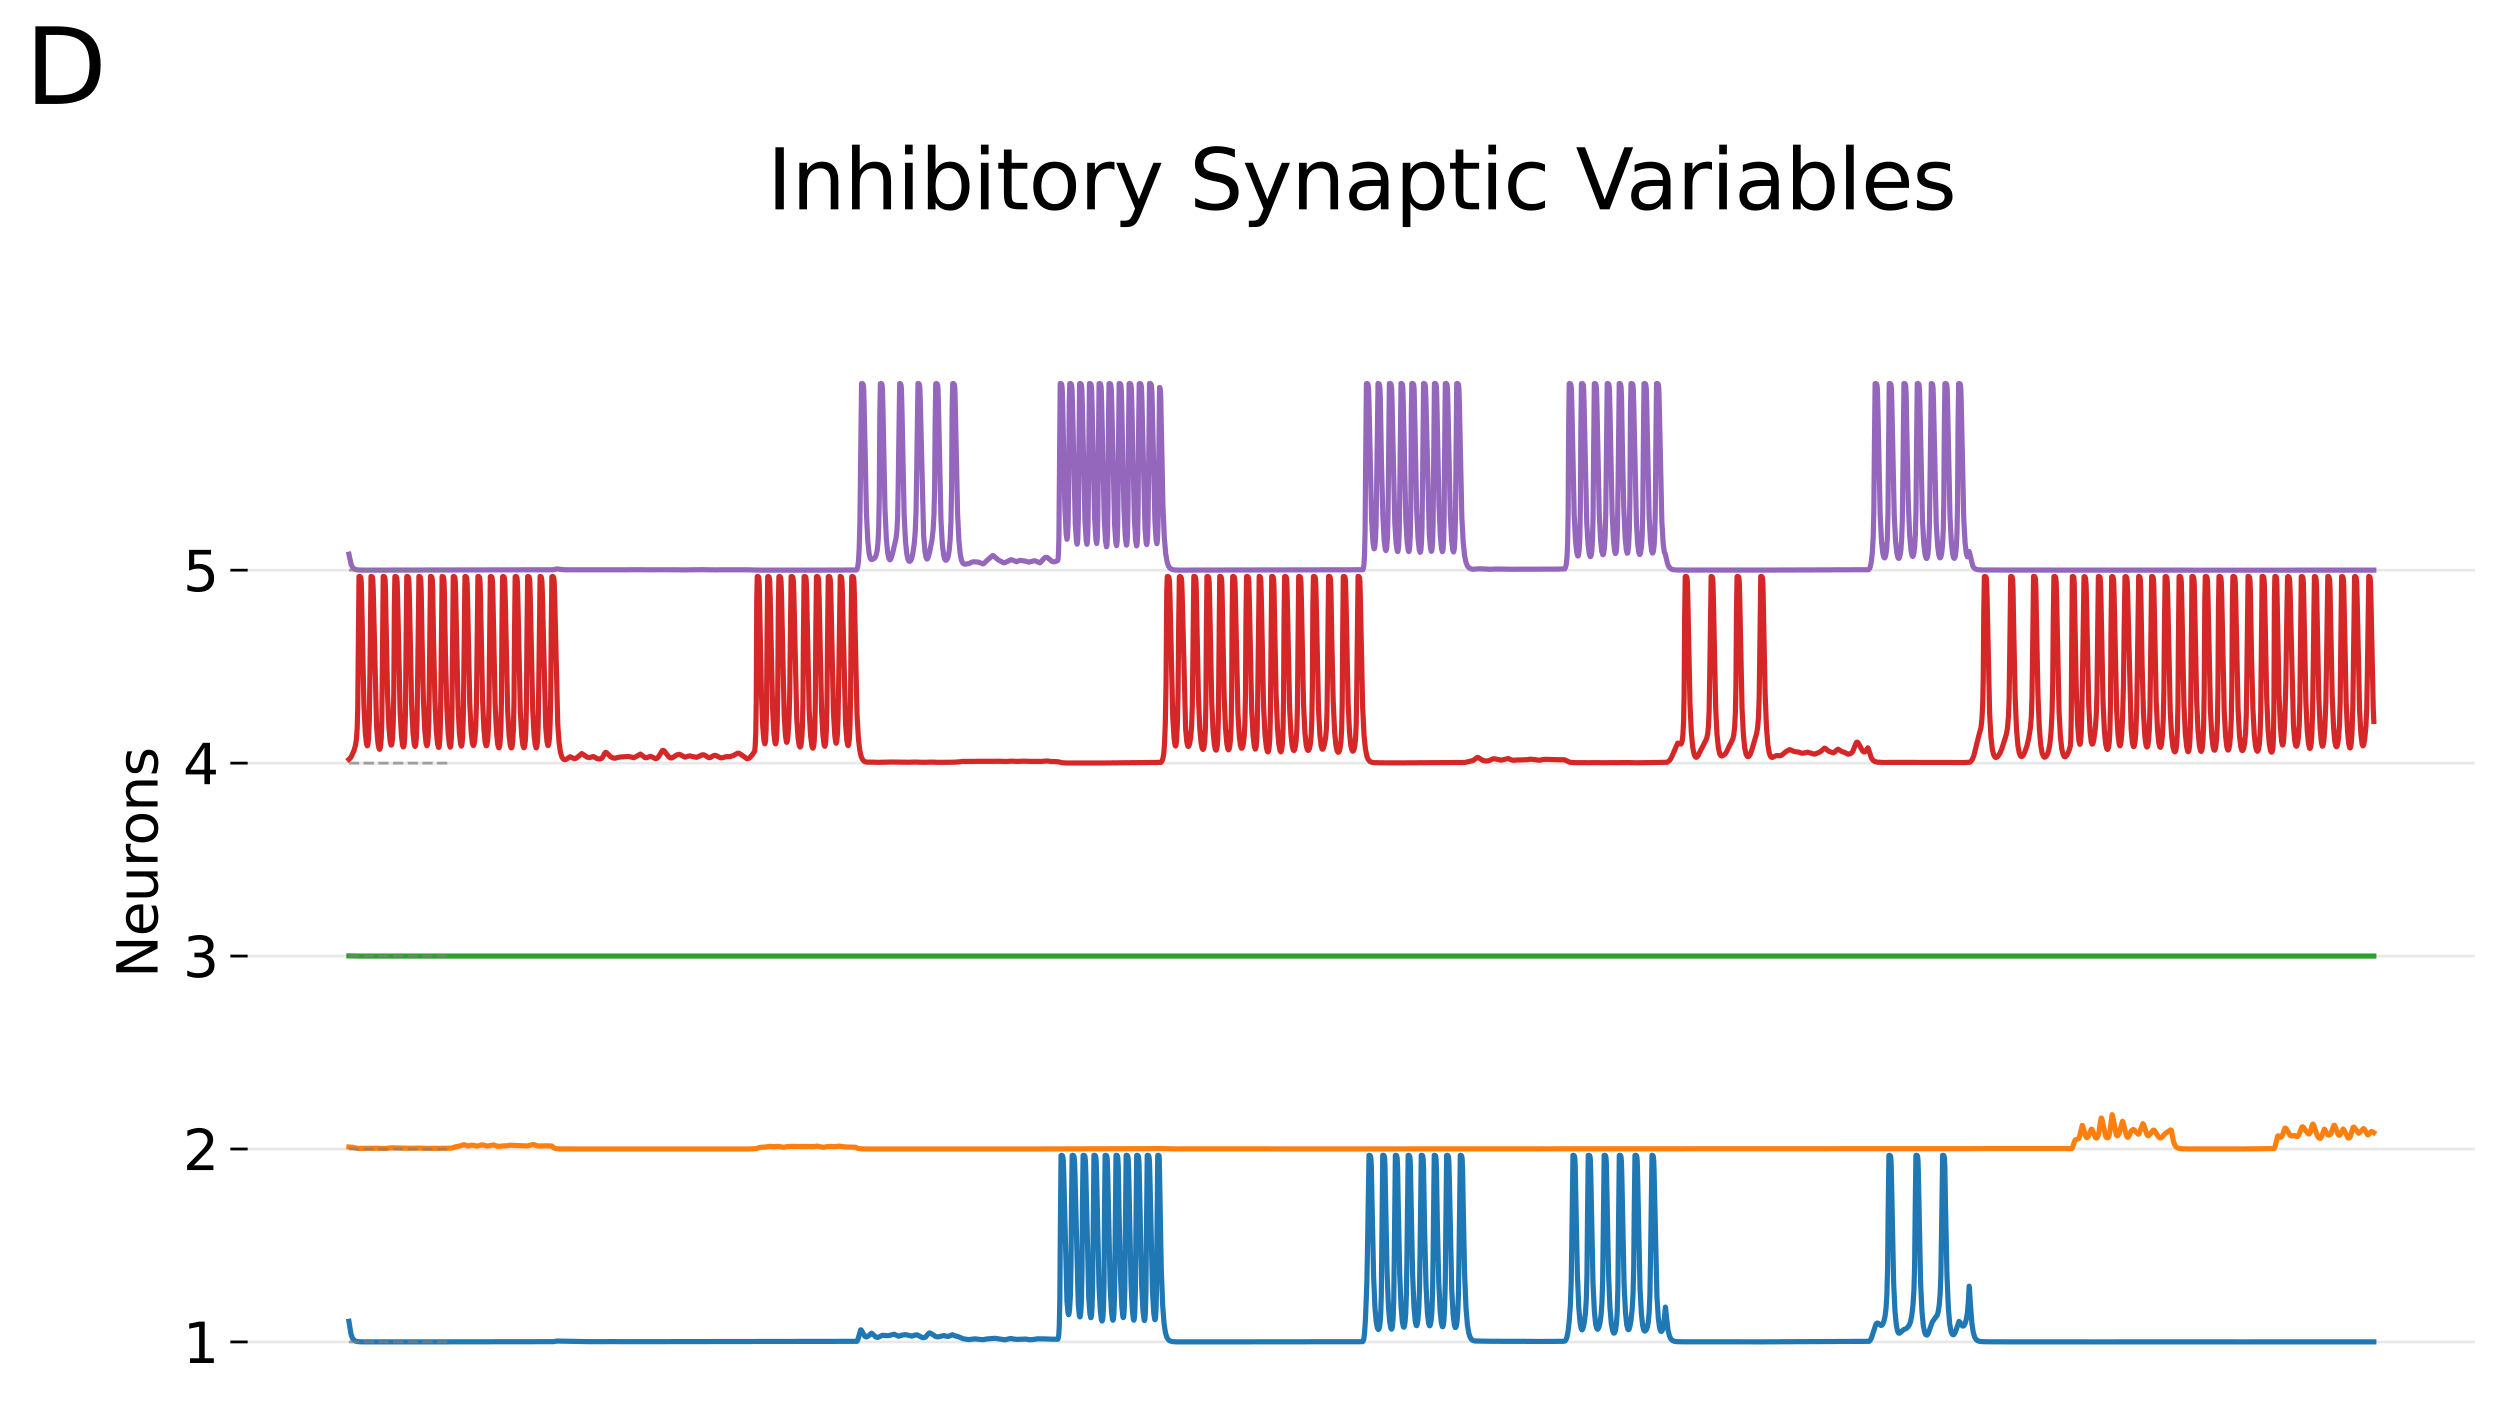 <?xml version="1.0" encoding="utf-8" standalone="no"?>
<!DOCTYPE svg PUBLIC "-//W3C//DTD SVG 1.1//EN"
  "http://www.w3.org/Graphics/SVG/1.1/DTD/svg11.dtd">
<svg xmlns:xlink="http://www.w3.org/1999/xlink" width="721.535pt" height="408.327pt" viewBox="0 0 721.535 408.327" xmlns="http://www.w3.org/2000/svg" version="1.1">
 <defs>
  <style type="text/css">*{stroke-linejoin: round; stroke-linecap: butt}</style>
 </defs>
 <g id="figure_1">
  <g id="patch_1">
   <path d="M 0 408.327 
L 721.535 408.327 
L 721.535 0 
L 0 0 
z
" style="fill: #ffffff"/>
  </g>
  <g id="axes_1">
   <g id="patch_2">
    <path d="M 71.485 401.127 
L 714.335 401.127 
L 714.335 96.851 
L 71.485 96.851 
z
" style="fill: #ffffff"/>
   </g>
   <g id="matplotlib.axis_1"/>
   <g id="matplotlib.axis_2">
    <g id="ytick_1">
     <g id="line2d_1">
      <path d="M 71.485 387.297 
L 714.335 387.297 
" clip-path="url(#pa99b7f646c)" style="fill: none; stroke: #b0b0b0; stroke-opacity: 0.3; stroke-width: 0.8; stroke-linecap: square"/>
     </g>
     <g id="line2d_2">
      <defs>
       <path id="m71b31825eb" d="M 0 0 
L -5 0 
" style="stroke: #000000; stroke-width: 0.8"/>
      </defs>
      <g>
       <use xlink:href="#m71b31825eb" x="71.485" y="387.297" style="stroke: #000000; stroke-width: 0.8"/>
      </g>
     </g>
     <g id="text_1">
      <!-- 1 -->
      <g transform="translate(52.805 393.375) scale(0.16 -0.16)">
       <defs>
        <path id="DejaVuSans-31" d="M 794 531 
L 1825 531 
L 1825 4091 
L 703 3866 
L 703 4441 
L 1819 4666 
L 2450 4666 
L 2450 531 
L 3481 531 
L 3481 0 
L 794 0 
L 794 531 
z
" transform="scale(0.016)"/>
       </defs>
       <use xlink:href="#DejaVuSans-31"/>
      </g>
     </g>
    </g>
    <g id="ytick_2">
     <g id="line2d_3">
      <path d="M 71.485 331.613 
L 714.335 331.613 
" clip-path="url(#pa99b7f646c)" style="fill: none; stroke: #b0b0b0; stroke-opacity: 0.3; stroke-width: 0.8; stroke-linecap: square"/>
     </g>
     <g id="line2d_4">
      <g>
       <use xlink:href="#m71b31825eb" x="71.485" y="331.613" style="stroke: #000000; stroke-width: 0.8"/>
      </g>
     </g>
     <g id="text_2">
      <!-- 2 -->
      <g transform="translate(52.805 337.691) scale(0.16 -0.16)">
       <defs>
        <path id="DejaVuSans-32" d="M 1228 531 
L 3431 531 
L 3431 0 
L 469 0 
L 469 531 
Q 828 903 1448 1529 
Q 2069 2156 2228 2338 
Q 2531 2678 2651 2914 
Q 2772 3150 2772 3378 
Q 2772 3750 2511 3984 
Q 2250 4219 1831 4219 
Q 1534 4219 1204 4116 
Q 875 4013 500 3803 
L 500 4441 
Q 881 4594 1212 4672 
Q 1544 4750 1819 4750 
Q 2544 4750 2975 4387 
Q 3406 4025 3406 3419 
Q 3406 3131 3298 2873 
Q 3191 2616 2906 2266 
Q 2828 2175 2409 1742 
Q 1991 1309 1228 531 
z
" transform="scale(0.016)"/>
       </defs>
       <use xlink:href="#DejaVuSans-32"/>
      </g>
     </g>
    </g>
    <g id="ytick_3">
     <g id="line2d_5">
      <path d="M 71.485 275.929 
L 714.335 275.929 
" clip-path="url(#pa99b7f646c)" style="fill: none; stroke: #b0b0b0; stroke-opacity: 0.3; stroke-width: 0.8; stroke-linecap: square"/>
     </g>
     <g id="line2d_6">
      <g>
       <use xlink:href="#m71b31825eb" x="71.485" y="275.929" style="stroke: #000000; stroke-width: 0.8"/>
      </g>
     </g>
     <g id="text_3">
      <!-- 3 -->
      <g transform="translate(52.805 282.007) scale(0.16 -0.16)">
       <defs>
        <path id="DejaVuSans-33" d="M 2597 2516 
Q 3050 2419 3304 2112 
Q 3559 1806 3559 1356 
Q 3559 666 3084 287 
Q 2609 -91 1734 -91 
Q 1441 -91 1130 -33 
Q 819 25 488 141 
L 488 750 
Q 750 597 1062 519 
Q 1375 441 1716 441 
Q 2309 441 2620 675 
Q 2931 909 2931 1356 
Q 2931 1769 2642 2001 
Q 2353 2234 1838 2234 
L 1294 2234 
L 1294 2753 
L 1863 2753 
Q 2328 2753 2575 2939 
Q 2822 3125 2822 3475 
Q 2822 3834 2567 4026 
Q 2313 4219 1838 4219 
Q 1578 4219 1281 4162 
Q 984 4106 628 3988 
L 628 4550 
Q 988 4650 1302 4700 
Q 1616 4750 1894 4750 
Q 2613 4750 3031 4423 
Q 3450 4097 3450 3541 
Q 3450 3153 3228 2886 
Q 3006 2619 2597 2516 
z
" transform="scale(0.016)"/>
       </defs>
       <use xlink:href="#DejaVuSans-33"/>
      </g>
     </g>
    </g>
    <g id="ytick_4">
     <g id="line2d_7">
      <path d="M 71.485 220.245 
L 714.335 220.245 
" clip-path="url(#pa99b7f646c)" style="fill: none; stroke: #b0b0b0; stroke-opacity: 0.3; stroke-width: 0.8; stroke-linecap: square"/>
     </g>
     <g id="line2d_8">
      <g>
       <use xlink:href="#m71b31825eb" x="71.485" y="220.245" style="stroke: #000000; stroke-width: 0.8"/>
      </g>
     </g>
     <g id="text_4">
      <!-- 4 -->
      <g transform="translate(52.805 226.323) scale(0.16 -0.16)">
       <defs>
        <path id="DejaVuSans-34" d="M 2419 4116 
L 825 1625 
L 2419 1625 
L 2419 4116 
z
M 2253 4666 
L 3047 4666 
L 3047 1625 
L 3713 1625 
L 3713 1100 
L 3047 1100 
L 3047 0 
L 2419 0 
L 2419 1100 
L 313 1100 
L 313 1709 
L 2253 4666 
z
" transform="scale(0.016)"/>
       </defs>
       <use xlink:href="#DejaVuSans-34"/>
      </g>
     </g>
    </g>
    <g id="ytick_5">
     <g id="line2d_9">
      <path d="M 71.485 164.561 
L 714.335 164.561 
" clip-path="url(#pa99b7f646c)" style="fill: none; stroke: #b0b0b0; stroke-opacity: 0.3; stroke-width: 0.8; stroke-linecap: square"/>
     </g>
     <g id="line2d_10">
      <g>
       <use xlink:href="#m71b31825eb" x="71.485" y="164.561" style="stroke: #000000; stroke-width: 0.8"/>
      </g>
     </g>
     <g id="text_5">
      <!-- 5 -->
      <g transform="translate(52.805 170.639) scale(0.16 -0.16)">
       <defs>
        <path id="DejaVuSans-35" d="M 691 4666 
L 3169 4666 
L 3169 4134 
L 1269 4134 
L 1269 2991 
Q 1406 3038 1543 3061 
Q 1681 3084 1819 3084 
Q 2600 3084 3056 2656 
Q 3513 2228 3513 1497 
Q 3513 744 3044 326 
Q 2575 -91 1722 -91 
Q 1428 -91 1123 -41 
Q 819 9 494 109 
L 494 744 
Q 775 591 1075 516 
Q 1375 441 1709 441 
Q 2250 441 2565 725 
Q 2881 1009 2881 1497 
Q 2881 1984 2565 2268 
Q 2250 2553 1709 2553 
Q 1456 2553 1204 2497 
Q 953 2441 691 2322 
L 691 4666 
z
" transform="scale(0.016)"/>
       </defs>
       <use xlink:href="#DejaVuSans-35"/>
      </g>
     </g>
    </g>
    <g id="text_6">
     <!-- Neurons -->
     <g transform="translate(45.477 282.208) rotate(-90) scale(0.16 -0.16)">
      <defs>
       <path id="DejaVuSans-4e" d="M 628 4666 
L 1478 4666 
L 3547 763 
L 3547 4666 
L 4159 4666 
L 4159 0 
L 3309 0 
L 1241 3903 
L 1241 0 
L 628 0 
L 628 4666 
z
" transform="scale(0.016)"/>
       <path id="DejaVuSans-65" d="M 3597 1894 
L 3597 1613 
L 953 1613 
Q 991 1019 1311 708 
Q 1631 397 2203 397 
Q 2534 397 2845 478 
Q 3156 559 3463 722 
L 3463 178 
Q 3153 47 2828 -22 
Q 2503 -91 2169 -91 
Q 1331 -91 842 396 
Q 353 884 353 1716 
Q 353 2575 817 3079 
Q 1281 3584 2069 3584 
Q 2775 3584 3186 3129 
Q 3597 2675 3597 1894 
z
M 3022 2063 
Q 3016 2534 2758 2815 
Q 2500 3097 2075 3097 
Q 1594 3097 1305 2825 
Q 1016 2553 972 2059 
L 3022 2063 
z
" transform="scale(0.016)"/>
       <path id="DejaVuSans-75" d="M 544 1381 
L 544 3500 
L 1119 3500 
L 1119 1403 
Q 1119 906 1312 657 
Q 1506 409 1894 409 
Q 2359 409 2629 706 
Q 2900 1003 2900 1516 
L 2900 3500 
L 3475 3500 
L 3475 0 
L 2900 0 
L 2900 538 
Q 2691 219 2414 64 
Q 2138 -91 1772 -91 
Q 1169 -91 856 284 
Q 544 659 544 1381 
z
M 1991 3584 
L 1991 3584 
z
" transform="scale(0.016)"/>
       <path id="DejaVuSans-72" d="M 2631 2963 
Q 2534 3019 2420 3045 
Q 2306 3072 2169 3072 
Q 1681 3072 1420 2755 
Q 1159 2438 1159 1844 
L 1159 0 
L 581 0 
L 581 3500 
L 1159 3500 
L 1159 2956 
Q 1341 3275 1631 3429 
Q 1922 3584 2338 3584 
Q 2397 3584 2469 3576 
Q 2541 3569 2628 3553 
L 2631 2963 
z
" transform="scale(0.016)"/>
       <path id="DejaVuSans-6f" d="M 1959 3097 
Q 1497 3097 1228 2736 
Q 959 2375 959 1747 
Q 959 1119 1226 758 
Q 1494 397 1959 397 
Q 2419 397 2687 759 
Q 2956 1122 2956 1747 
Q 2956 2369 2687 2733 
Q 2419 3097 1959 3097 
z
M 1959 3584 
Q 2709 3584 3137 3096 
Q 3566 2609 3566 1747 
Q 3566 888 3137 398 
Q 2709 -91 1959 -91 
Q 1206 -91 779 398 
Q 353 888 353 1747 
Q 353 2609 779 3096 
Q 1206 3584 1959 3584 
z
" transform="scale(0.016)"/>
       <path id="DejaVuSans-6e" d="M 3513 2113 
L 3513 0 
L 2938 0 
L 2938 2094 
Q 2938 2591 2744 2837 
Q 2550 3084 2163 3084 
Q 1697 3084 1428 2787 
Q 1159 2491 1159 1978 
L 1159 0 
L 581 0 
L 581 3500 
L 1159 3500 
L 1159 2956 
Q 1366 3272 1645 3428 
Q 1925 3584 2291 3584 
Q 2894 3584 3203 3211 
Q 3513 2838 3513 2113 
z
" transform="scale(0.016)"/>
       <path id="DejaVuSans-73" d="M 2834 3397 
L 2834 2853 
Q 2591 2978 2328 3040 
Q 2066 3103 1784 3103 
Q 1356 3103 1142 2972 
Q 928 2841 928 2578 
Q 928 2378 1081 2264 
Q 1234 2150 1697 2047 
L 1894 2003 
Q 2506 1872 2764 1633 
Q 3022 1394 3022 966 
Q 3022 478 2636 193 
Q 2250 -91 1575 -91 
Q 1294 -91 989 -36 
Q 684 19 347 128 
L 347 722 
Q 666 556 975 473 
Q 1284 391 1588 391 
Q 1994 391 2212 530 
Q 2431 669 2431 922 
Q 2431 1156 2273 1281 
Q 2116 1406 1581 1522 
L 1381 1569 
Q 847 1681 609 1914 
Q 372 2147 372 2553 
Q 372 3047 722 3315 
Q 1072 3584 1716 3584 
Q 2034 3584 2315 3537 
Q 2597 3491 2834 3397 
z
" transform="scale(0.016)"/>
      </defs>
      <use xlink:href="#DejaVuSans-4e"/>
      <use xlink:href="#DejaVuSans-65" x="74.805"/>
      <use xlink:href="#DejaVuSans-75" x="136.328"/>
      <use xlink:href="#DejaVuSans-72" x="199.707"/>
      <use xlink:href="#DejaVuSans-6f" x="238.57"/>
      <use xlink:href="#DejaVuSans-6e" x="299.752"/>
      <use xlink:href="#DejaVuSans-73" x="363.131"/>
     </g>
    </g>
   </g>
   <g id="line2d_11">
    <path d="M 100.705 381.346 
L 101.296 385.016 
L 101.705 386.161 
L 102.137 386.754 
L 102.634 387.064 
L 103.347 387.226 
L 104.843 387.288 
L 118.963 387.289 
L 159.673 387.225 
L 160.801 387.046 
L 168.287 387.19 
L 170.28 387.226 
L 174.57 387.217 
L 176.732 387.205 
L 180.946 387.233 
L 247.318 387.128 
L 247.563 386.703 
L 247.873 385.64 
L 248.405 383.81 
L 248.551 383.86 
L 248.796 384.279 
L 249.556 385.636 
L 249.918 385.838 
L 250.286 385.792 
L 250.701 385.494 
L 251.555 384.791 
L 251.87 385.044 
L 252.829 385.915 
L 253.29 386.006 
L 253.694 385.854 
L 254.681 385.368 
L 256.306 385.514 
L 258.077 385.081 
L 259.351 385.658 
L 260.414 385.321 
L 261.373 385.2 
L 262.045 385.346 
L 263.196 385.622 
L 263.997 385.338 
L 264.622 385.247 
L 265.055 385.452 
L 266.253 386.069 
L 266.802 386.041 
L 267.205 385.814 
L 267.655 385.242 
L 268.14 384.736 
L 268.45 384.716 
L 268.853 384.954 
L 270.069 385.731 
L 270.665 385.854 
L 271.244 385.73 
L 272.395 385.456 
L 272.991 385.62 
L 273.657 385.736 
L 274.072 385.558 
L 274.838 385.227 
L 275.264 385.409 
L 275.901 385.618 
L 276.468 385.748 
L 277.959 386.378 
L 279.571 386.631 
L 280.325 386.536 
L 281.325 386.418 
L 282.307 386.519 
L 283.651 386.654 
L 284.773 386.45 
L 287.175 386.253 
L 288.338 386.432 
L 290.126 386.693 
L 290.892 386.471 
L 291.739 386.301 
L 292.569 386.47 
L 293.498 386.565 
L 295.999 386.468 
L 297.279 386.669 
L 298.214 386.591 
L 299.477 386.403 
L 300.844 386.41 
L 304.193 386.521 
L 305.303 386.505 
L 305.426 386.252 
L 305.572 385.307 
L 305.724 382.599 
L 305.882 375.008 
L 306.022 355.867 
L 306.232 333.495 
L 306.39 333.43 
L 306.63 333.558 
L 306.764 333.94 
L 306.893 335.138 
L 307.027 339.059 
L 307.939 375.575 
L 308.255 379.019 
L 308.412 379.434 
L 308.442 379.413 
L 308.541 379.113 
L 308.716 377.702 
L 308.921 374.037 
L 309.096 366.325 
L 309.248 347.512 
L 309.435 333.498 
L 309.593 333.427 
L 309.856 333.545 
L 309.99 333.896 
L 310.113 334.956 
L 310.242 338.556 
L 311.194 376.4 
L 311.51 379.652 
L 311.679 380.087 
L 311.703 380.073 
L 311.796 379.82 
L 311.942 378.652 
L 312.118 375.201 
L 312.275 367.286 
L 312.421 346.163 
L 312.591 333.488 
L 312.743 333.422 
L 313.012 333.534 
L 313.146 333.894 
L 313.269 335.056 
L 313.397 339.083 
L 314.221 374.363 
L 314.572 379.229 
L 314.812 380.299 
L 314.882 380.258 
L 314.894 380.234 
L 315.01 379.674 
L 315.168 377.635 
L 315.326 372.411 
L 315.466 359.028 
L 315.729 333.444 
L 315.945 333.43 
L 316.144 333.574 
L 316.273 334.021 
L 316.39 335.41 
L 316.524 340.439 
L 317.19 371.331 
L 317.57 378.38 
L 317.892 380.938 
L 318.061 381.269 
L 318.084 381.256 
L 318.184 381.024 
L 318.336 379.958 
L 318.499 377 
L 318.645 369.76 
L 318.774 349.831 
L 318.949 333.472 
L 319.107 333.419 
L 319.364 333.535 
L 319.487 333.909 
L 319.598 335.134 
L 319.727 339.856 
L 320.405 371.516 
L 320.784 378.517 
L 321.088 380.851 
L 321.211 381.044 
L 321.246 381.008 
L 321.351 380.602 
L 321.503 378.911 
L 321.661 374.241 
L 321.795 362.541 
L 322.094 333.429 
L 322.374 333.463 
L 322.514 333.671 
L 322.631 334.367 
L 322.748 336.888 
L 322.953 348.579 
L 323.379 368.285 
L 323.765 376.982 
L 324.081 380.032 
L 324.197 380.28 
L 324.238 380.231 
L 324.338 379.751 
L 324.484 377.745 
L 324.642 371.979 
L 324.776 357.491 
L 325.016 333.454 
L 325.203 333.426 
L 325.425 333.558 
L 325.547 333.952 
L 325.664 335.3 
L 325.793 340.195 
L 326.447 371.082 
L 326.833 378.445 
L 327.137 380.866 
L 327.242 381.03 
L 327.283 380.979 
L 327.388 380.469 
L 327.534 378.398 
L 327.686 372.616 
L 327.821 357.882 
L 328.06 333.459 
L 328.242 333.426 
L 328.469 333.555 
L 328.598 333.966 
L 328.715 335.33 
L 328.849 340.504 
L 329.492 370.858 
L 329.878 378.344 
L 330.194 380.929 
L 330.299 381.111 
L 330.345 381.054 
L 330.451 380.519 
L 330.591 378.439 
L 330.743 372.269 
L 330.883 355.522 
L 331.105 333.472 
L 331.269 333.426 
L 331.508 333.553 
L 331.631 333.93 
L 331.748 335.175 
L 331.877 339.576 
L 332.625 372.99 
L 332.999 379.087 
L 333.279 380.834 
L 333.349 380.891 
L 333.396 380.822 
L 333.501 380.26 
L 333.642 378.113 
L 333.788 371.913 
L 333.922 355.19 
L 334.138 333.479 
L 334.302 333.426 
L 334.501 333.546 
L 334.571 334.283 
L 334.664 338.789 
L 335.155 366.176 
L 335.558 376.702 
L 335.962 381.982 
L 336.365 384.63 
L 336.774 385.971 
L 337.195 386.649 
L 337.674 387.01 
L 338.323 387.201 
L 339.521 387.282 
L 347.603 387.29 
L 393.252 387.233 
L 393.445 386.994 
L 393.632 386.342 
L 393.842 384.632 
L 394.117 380.238 
L 394.491 370.421 
L 394.713 358.376 
L 395.11 333.434 
L 395.397 333.493 
L 395.549 333.753 
L 395.677 334.53 
L 395.8 336.951 
L 395.987 346.875 
L 396.437 368.221 
L 396.834 377.434 
L 397.214 381.696 
L 397.547 383.334 
L 397.793 383.7 
L 397.933 383.617 
L 398.103 383.199 
L 398.301 382.026 
L 398.494 379.411 
L 398.664 373.71 
L 398.798 360.724 
L 399.073 333.433 
L 399.33 333.441 
L 399.493 333.616 
L 399.604 334.154 
L 399.71 335.993 
L 399.862 343.954 
L 400.323 367.289 
L 400.721 377.021 
L 401.106 381.637 
L 401.44 383.379 
L 401.632 383.616 
L 401.638 383.613 
L 401.749 383.429 
L 401.907 382.622 
L 402.088 380.357 
L 402.258 375.145 
L 402.404 362.829 
L 402.719 333.433 
L 402.988 333.47 
L 403.128 333.684 
L 403.245 334.366 
L 403.362 336.762 
L 403.549 347.248 
L 403.982 367.938 
L 404.379 377.333 
L 404.753 381.62 
L 405.045 382.958 
L 405.18 383.046 
L 405.203 383.027 
L 405.332 382.736 
L 405.513 381.684 
L 405.717 379.02 
L 405.916 373.17 
L 406.08 361.111 
L 406.413 333.435 
L 406.682 333.466 
L 406.834 333.675 
L 406.956 334.34 
L 407.073 336.565 
L 407.249 346.019 
L 407.699 367.872 
L 408.096 377.258 
L 408.464 381.382 
L 408.745 382.555 
L 408.856 382.601 
L 408.885 382.574 
L 409.019 382.222 
L 409.23 380.903 
L 409.475 377.786 
L 409.691 371.997 
L 409.855 360.799 
L 410.2 333.427 
L 410.498 333.484 
L 410.632 333.733 
L 410.749 334.565 
L 410.866 337.546 
L 411.158 354.932 
L 411.562 370.928 
L 411.953 378.657 
L 412.304 381.861 
L 412.561 382.643 
L 412.695 382.614 
L 412.847 382.242 
L 413.052 381.077 
L 413.274 378.375 
L 413.467 372.989 
L 413.619 361.453 
L 413.94 333.429 
L 414.221 333.474 
L 414.355 333.716 
L 414.466 334.513 
L 414.577 337.3 
L 414.84 353.033 
L 415.249 370.137 
L 415.647 378.377 
L 416.009 381.907 
L 416.284 382.889 
L 416.395 382.904 
L 416.418 382.877 
L 416.547 382.504 
L 416.722 381.211 
L 416.927 377.763 
L 417.125 370.22 
L 417.277 355.013 
L 417.517 333.472 
L 417.686 333.429 
L 417.914 333.555 
L 418.043 333.948 
L 418.16 335.217 
L 418.288 339.807 
L 418.995 372.327 
L 419.387 379.378 
L 419.743 382.365 
L 420.012 383.14 
L 420.153 383.12 
L 420.299 382.777 
L 420.497 381.637 
L 420.725 378.827 
L 420.936 373.144 
L 421.105 361.559 
L 421.462 333.431 
L 421.742 333.488 
L 421.882 333.737 
L 421.999 334.488 
L 422.116 337.019 
L 422.286 347.293 
L 422.701 367.556 
L 423.104 377.376 
L 423.507 382.293 
L 423.91 384.753 
L 424.319 385.994 
L 424.74 386.616 
L 425.208 386.923 
L 425.792 387.035 
L 430.52 387.112 
L 431.94 387.106 
L 434.319 387.135 
L 439.029 387.128 
L 444.108 387.167 
L 451.255 387.124 
L 451.67 387.031 
L 451.945 386.696 
L 452.225 385.967 
L 452.529 384.485 
L 452.88 381.476 
L 453.242 376.435 
L 453.476 369.878 
L 453.645 358.127 
L 453.973 333.435 
L 454.241 333.46 
L 454.393 333.657 
L 454.516 334.298 
L 454.633 336.506 
L 454.802 345.72 
L 455.247 367.594 
L 455.644 377.213 
L 456.03 381.784 
L 456.363 383.491 
L 456.597 383.823 
L 456.731 383.712 
L 456.936 383.173 
L 457.269 381.559 
L 457.59 378.856 
L 457.841 374.746 
L 458.023 367.762 
L 458.169 352.009 
L 458.385 333.467 
L 458.554 333.422 
L 458.794 333.54 
L 458.911 333.905 
L 459.022 335.204 
L 459.145 340.083 
L 459.764 370.333 
L 460.162 378.523 
L 460.536 382.188 
L 460.845 383.425 
L 461.073 383.641 
L 461.249 383.517 
L 461.476 383.029 
L 461.78 381.787 
L 462.084 379.553 
L 462.347 375.896 
L 462.552 369.533 
L 462.704 356.943 
L 462.984 333.441 
L 463.218 333.44 
L 463.388 333.6 
L 463.504 334.099 
L 463.615 335.809 
L 463.762 342.955 
L 464.252 367.758 
L 464.65 377.294 
L 465.041 381.962 
L 465.41 384.047 
L 465.713 384.724 
L 465.906 384.75 
L 466.076 384.503 
L 466.292 383.74 
L 466.532 381.987 
L 466.754 378.51 
L 466.941 371.72 
L 467.093 356.908 
L 467.35 333.463 
L 467.531 333.432 
L 467.741 333.572 
L 467.864 333.993 
L 467.975 335.325 
L 468.104 340.361 
L 468.735 370.726 
L 469.132 378.756 
L 469.506 382.391 
L 469.816 383.63 
L 470.015 383.784 
L 470.167 383.609 
L 470.4 382.927 
L 470.704 381.276 
L 471.061 377.957 
L 471.318 373.511 
L 471.511 365.884 
L 471.669 349.262 
L 471.873 333.484 
L 472.031 333.423 
L 472.294 333.541 
L 472.417 333.906 
L 472.528 335.115 
L 472.65 339.629 
L 473.328 371.67 
L 473.726 379.213 
L 474.1 382.63 
L 474.427 383.894 
L 474.678 384.171 
L 474.883 384.105 
L 475.169 383.732 
L 475.456 382.977 
L 475.713 381.605 
L 475.958 378.909 
L 476.18 373.806 
L 476.356 363.928 
L 476.788 333.425 
L 477.057 333.531 
L 477.18 333.859 
L 477.291 334.906 
L 477.413 338.844 
L 478.214 374.202 
L 478.612 380.46 
L 478.98 383.225 
L 479.289 384.153 
L 479.506 384.277 
L 479.681 384.107 
L 479.903 383.509 
L 480.189 381.982 
L 480.488 379.1 
L 480.651 377.255 
L 480.715 377.507 
L 480.949 379.981 
L 481.405 383.816 
L 481.814 385.542 
L 482.229 386.418 
L 482.679 386.876 
L 483.24 387.12 
L 484.134 387.237 
L 486.7 387.266 
L 509.328 387.274 
L 539.461 387.131 
L 539.794 386.799 
L 540.156 386.07 
L 540.647 384.554 
L 541.407 382.213 
L 541.74 381.877 
L 542.021 381.876 
L 542.324 382.126 
L 542.85 382.541 
L 543.137 382.465 
L 543.394 382.15 
L 543.704 381.376 
L 544.066 379.818 
L 544.347 377.485 
L 544.586 373.458 
L 544.779 366.209 
L 544.937 350.737 
L 545.159 333.486 
L 545.322 333.428 
L 545.556 333.554 
L 545.679 333.953 
L 545.79 335.269 
L 545.919 340.407 
L 546.526 370.14 
L 546.924 378.496 
L 547.31 382.481 
L 547.672 384.205 
L 547.97 384.738 
L 548.215 384.788 
L 548.484 384.594 
L 549.425 383.731 
L 550.15 383.456 
L 550.664 382.968 
L 551.085 382.331 
L 551.43 381.364 
L 551.769 379.662 
L 552.108 376.763 
L 552.388 372.376 
L 552.581 365.548 
L 552.739 350.43 
L 552.961 333.476 
L 553.124 333.426 
L 553.352 333.544 
L 553.469 333.919 
L 553.574 335.172 
L 553.697 340.121 
L 554.305 370.066 
L 554.702 378.48 
L 555.094 382.592 
L 555.468 384.455 
L 555.813 385.189 
L 556.082 385.334 
L 556.304 385.199 
L 556.578 384.722 
L 557.005 383.478 
L 557.706 381.512 
L 558.297 380.662 
L 559.091 379.621 
L 559.366 378.694 
L 559.676 376.792 
L 559.945 373.602 
L 560.161 368.079 
L 560.33 357.349 
L 560.669 333.438 
L 560.932 333.468 
L 561.078 333.675 
L 561.195 334.348 
L 561.306 336.689 
L 561.493 347.539 
L 561.92 367.974 
L 562.323 377.529 
L 562.715 382.135 
L 563.089 384.253 
L 563.422 385.06 
L 563.691 385.232 
L 563.942 385.137 
L 564.217 384.758 
L 564.556 383.849 
L 565.403 381.389 
L 565.578 381.491 
L 565.906 382.027 
L 566.391 382.692 
L 566.642 382.717 
L 566.893 382.494 
L 567.185 381.9 
L 567.53 380.639 
L 567.852 378.593 
L 568.103 375.376 
L 568.331 371.212 
L 568.407 371.704 
L 568.664 376.072 
L 569.108 381.887 
L 569.517 384.578 
L 569.926 385.926 
L 570.347 386.611 
L 570.821 386.972 
L 571.463 387.166 
L 572.638 387.247 
L 579.902 387.277 
L 598.054 387.285 
L 604.179 387.292 
L 629.852 387.286 
L 646.876 387.291 
L 680.579 387.287 
L 685.115 387.29 
L 685.115 387.29 
" clip-path="url(#pa99b7f646c)" style="fill: none; stroke: #1f77b4; stroke-width: 1.5; stroke-linecap: square"/>
   </g>
   <g id="line2d_12">
    <path d="M 100.705 387.297 
L 129.868 387.297 
L 129.868 387.297 
" clip-path="url(#pa99b7f646c)" style="fill: none; stroke-dasharray: 2.96,1.28; stroke-dashoffset: 0; stroke: #808080; stroke-opacity: 0.7; stroke-width: 0.8"/>
   </g>
   <g id="line2d_13">
    <path d="M 100.705 331.05 
L 101.004 331.083 
L 101.629 331.097 
L 103.283 331.463 
L 104.849 331.434 
L 108.537 331.394 
L 111.161 331.473 
L 112.423 331.331 
L 113.615 331.28 
L 117.788 331.407 
L 121.037 331.363 
L 123.726 331.434 
L 128.378 331.408 
L 130.218 331.382 
L 131.621 330.938 
L 132.451 330.804 
L 133.959 330.368 
L 135.133 330.772 
L 135.595 330.636 
L 136.215 330.482 
L 136.811 330.591 
L 137.74 330.79 
L 138.307 330.644 
L 139.066 330.402 
L 139.598 330.518 
L 140.633 330.766 
L 141.276 330.662 
L 142.462 330.433 
L 143.058 330.657 
L 143.736 330.862 
L 144.402 330.812 
L 145.396 330.706 
L 146.354 330.669 
L 147.242 330.524 
L 152.169 330.738 
L 153.835 330.31 
L 155.214 330.735 
L 156.272 330.729 
L 158.2 330.697 
L 159.252 330.77 
L 159.866 331.305 
L 160.497 331.507 
L 161.637 331.597 
L 167.206 331.612 
L 216.028 331.612 
L 218.336 331.503 
L 219.272 331.155 
L 221.025 331.028 
L 222.135 330.857 
L 223.327 330.943 
L 224.601 330.863 
L 226.226 331.136 
L 227.044 330.953 
L 227.763 330.865 
L 235.039 330.903 
L 235.886 330.773 
L 236.898 331.008 
L 237.768 331.123 
L 238.546 330.96 
L 239.223 330.884 
L 240.942 330.921 
L 242.204 330.8 
L 244.185 331.039 
L 246.973 331.109 
L 247.551 331.422 
L 248.346 331.563 
L 250.228 331.61 
L 299.757 331.611 
L 335.325 331.501 
L 336.453 331.532 
L 339.527 331.589 
L 344.775 331.581 
L 356.445 331.576 
L 364.522 331.577 
L 369.636 331.605 
L 597.972 331.499 
L 598.189 331.142 
L 598.51 330.07 
L 598.896 329.074 
L 599.188 328.905 
L 599.889 328.67 
L 600.135 328.164 
L 600.45 326.904 
L 600.965 324.8 
L 600.976 324.804 
L 601.093 324.993 
L 601.374 326.027 
L 601.935 327.907 
L 602.25 328.316 
L 602.455 328.292 
L 602.689 327.991 
L 603.045 327.108 
L 603.577 325.893 
L 603.735 325.907 
L 603.91 326.25 
L 604.804 328.359 
L 605.079 328.475 
L 605.289 328.322 
L 605.523 327.835 
L 605.804 326.666 
L 606.172 324.05 
L 606.458 322.663 
L 606.528 322.684 
L 606.552 322.725 
L 606.704 323.298 
L 607.732 327.995 
L 608.042 328.355 
L 608.328 328.389 
L 608.533 328.184 
L 608.743 327.598 
L 608.995 326.115 
L 609.591 321.726 
L 609.649 321.797 
L 609.795 322.404 
L 610.812 327.574 
L 611.069 327.785 
L 611.297 327.683 
L 611.548 327.302 
L 611.817 326.432 
L 612.571 323.626 
L 612.682 323.768 
L 612.898 324.55 
L 613.722 327.799 
L 614.032 328.226 
L 614.231 328.196 
L 614.459 327.882 
L 614.909 326.77 
L 615.248 326.254 
L 615.692 325.988 
L 615.932 326.079 
L 616.434 326.649 
L 617.165 327.353 
L 617.363 327.168 
L 617.615 326.572 
L 618.456 324.295 
L 618.591 324.413 
L 618.819 325.032 
L 619.654 327.496 
L 619.964 327.791 
L 620.198 327.745 
L 620.478 327.412 
L 621.407 326.187 
L 621.647 326.159 
L 621.904 326.396 
L 622.348 327.164 
L 622.968 328.123 
L 623.377 328.421 
L 623.704 328.412 
L 624.002 328.159 
L 625.002 327.069 
L 625.51 326.766 
L 626.439 326.117 
L 626.696 326.241 
L 626.843 327.096 
L 627.31 329.515 
L 627.725 330.568 
L 628.163 331.11 
L 628.683 331.396 
L 629.461 331.546 
L 631.237 331.604 
L 647.174 331.602 
L 656.338 331.495 
L 656.537 331.173 
L 656.782 330.255 
L 657.384 327.842 
L 657.565 327.822 
L 657.945 328.167 
L 658.249 328.263 
L 658.506 328.11 
L 658.763 327.665 
L 659.108 326.504 
L 659.453 325.632 
L 659.646 325.592 
L 659.839 325.836 
L 660.972 327.684 
L 661.428 327.874 
L 661.843 327.763 
L 662.205 327.721 
L 662.72 327.994 
L 663.082 328.012 
L 663.339 327.784 
L 663.608 327.207 
L 664.385 325.268 
L 664.607 325.197 
L 664.847 325.411 
L 665.49 326.355 
L 666.039 327.089 
L 666.396 327.303 
L 666.577 327.175 
L 666.805 326.675 
L 667.231 325.079 
L 667.524 324.416 
L 667.652 324.495 
L 667.857 325.011 
L 668.839 327.896 
L 669.306 328.457 
L 669.633 328.558 
L 669.855 328.384 
L 670.083 327.875 
L 670.826 325.898 
L 670.983 326.033 
L 671.369 326.808 
L 671.837 327.491 
L 672.152 327.613 
L 672.497 327.477 
L 672.754 327.133 
L 673.052 326.283 
L 673.584 324.783 
L 673.759 324.758 
L 673.935 325.031 
L 674.32 326.193 
L 674.811 327.388 
L 675.121 327.66 
L 675.32 327.58 
L 675.542 327.2 
L 676.237 325.861 
L 676.424 325.996 
L 676.74 326.581 
L 677.669 328.42 
L 677.944 328.469 
L 678.195 328.259 
L 678.458 327.739 
L 678.797 326.466 
L 679.171 325.347 
L 679.37 325.297 
L 679.58 325.524 
L 680.72 327.069 
L 681.041 326.842 
L 681.655 326.24 
L 682.128 325.735 
L 682.327 325.838 
L 682.613 326.285 
L 683.326 327.513 
L 683.554 327.5 
L 683.823 327.203 
L 684.407 326.552 
L 684.711 326.655 
L 685.115 326.914 
L 685.115 326.914 
" clip-path="url(#pa99b7f646c)" style="fill: none; stroke: #ff7f0e; stroke-width: 1.5; stroke-linecap: square"/>
   </g>
   <g id="line2d_14">
    <path d="M 100.705 331.613 
L 129.868 331.613 
L 129.868 331.613 
" clip-path="url(#pa99b7f646c)" style="fill: none; stroke-dasharray: 2.96,1.28; stroke-dashoffset: 0; stroke: #808080; stroke-opacity: 0.7; stroke-width: 0.8"/>
   </g>
   <g id="line2d_15">
    <path d="M 100.705 275.882 
L 103.476 275.928 
L 152.257 275.928 
L 200.787 275.928 
L 685.115 275.927 
L 685.115 275.927 
" clip-path="url(#pa99b7f646c)" style="fill: none; stroke: #2ca02c; stroke-width: 1.5; stroke-linecap: square"/>
   </g>
   <g id="line2d_16">
    <path d="M 100.705 275.929 
L 129.868 275.929 
L 129.868 275.929 
" clip-path="url(#pa99b7f646c)" style="fill: none; stroke-dasharray: 2.96,1.28; stroke-dashoffset: 0; stroke: #808080; stroke-opacity: 0.7; stroke-width: 0.8"/>
   </g>
   <g id="line2d_17">
    <path d="M 100.705 219.169 
L 101.015 218.917 
L 101.436 218.263 
L 102.166 216.627 
L 102.599 215.085 
L 102.879 213.258 
L 103.084 210.256 
L 103.248 204.26 
L 103.382 189.685 
L 103.616 166.397 
L 103.803 166.37 
L 104.042 166.499 
L 104.159 166.881 
L 104.27 168.182 
L 104.399 173.197 
L 105.03 203.564 
L 105.422 211.425 
L 105.772 214.643 
L 106 215.259 
L 106.094 215.145 
L 106.234 214.495 
L 106.415 212.437 
L 106.591 207.689 
L 106.737 196.753 
L 107.081 166.375 
L 107.368 166.437 
L 107.502 166.709 
L 107.613 167.565 
L 107.73 170.785 
L 108.683 209.727 
L 109.063 214.356 
L 109.384 216.05 
L 109.565 216.258 
L 109.577 216.252 
L 109.694 216.048 
L 109.857 215.221 
L 110.039 212.964 
L 110.196 207.781 
L 110.325 195.002 
L 110.6 166.38 
L 110.857 166.397 
L 111.009 166.577 
L 111.126 167.18 
L 111.237 169.298 
L 111.412 178.94 
L 111.856 200.603 
L 112.253 210.027 
L 112.616 214.039 
L 112.879 215.039 
L 112.972 215.032 
L 112.996 214.999 
L 113.124 214.544 
L 113.3 212.949 
L 113.492 208.842 
L 113.656 199.801 
L 113.814 175.013 
L 113.972 166.425 
L 114.135 166.373 
L 114.381 166.494 
L 114.509 166.875 
L 114.626 168.092 
L 114.755 172.543 
L 115.485 205.773 
L 115.877 212.549 
L 116.216 215.185 
L 116.415 215.597 
L 116.426 215.593 
L 116.526 215.414 
L 116.672 214.557 
L 116.847 211.995 
L 117.016 205.724 
L 117.157 190.386 
L 117.396 166.406 
L 117.578 166.375 
L 117.8 166.509 
L 117.928 166.932 
L 118.045 168.331 
L 118.179 173.642 
L 118.799 203.387 
L 119.19 211.369 
L 119.541 214.7 
L 119.781 215.418 
L 119.874 215.321 
L 120.009 214.709 
L 120.184 212.728 
L 120.371 207.755 
L 120.535 196.472 
L 120.903 166.376 
L 121.189 166.444 
L 121.324 166.702 
L 121.44 167.505 
L 121.557 170.232 
L 121.785 183.54 
L 122.2 202.005 
L 122.598 210.767 
L 122.954 214.428 
L 123.2 215.232 
L 123.287 215.146 
L 123.416 214.579 
L 123.591 212.639 
L 123.766 207.822 
L 123.913 196.521 
L 124.246 166.378 
L 124.526 166.424 
L 124.661 166.655 
L 124.772 167.411 
L 124.883 170.115 
L 125.128 184.843 
L 125.537 202.518 
L 125.935 211.066 
L 126.297 214.766 
L 126.56 215.71 
L 126.648 215.68 
L 126.665 215.65 
L 126.788 215.148 
L 126.946 213.43 
L 127.109 208.908 
L 127.255 197.567 
L 127.6 166.377 
L 127.881 166.441 
L 128.015 166.708 
L 128.132 167.584 
L 128.249 170.618 
L 128.553 188.531 
L 128.956 204.195 
L 129.348 211.776 
L 129.698 214.941 
L 129.938 215.632 
L 130.02 215.534 
L 130.137 214.895 
L 130.283 212.656 
L 130.435 206.425 
L 130.575 190.192 
L 130.809 166.425 
L 130.972 166.378 
L 131.194 166.511 
L 131.317 166.933 
L 131.428 168.298 
L 131.557 173.363 
L 132.188 203.58 
L 132.579 211.44 
L 132.93 214.709 
L 133.158 215.336 
L 133.246 215.212 
L 133.38 214.483 
L 133.55 212.12 
L 133.731 206.144 
L 133.894 192.307 
L 134.192 166.402 
L 134.403 166.393 
L 134.584 166.549 
L 134.713 167.038 
L 134.835 168.653 
L 134.976 174.387 
L 135.577 203.065 
L 135.969 211.097 
L 136.32 214.388 
L 136.571 215.154 
L 136.688 215.112 
L 136.694 215.104 
L 136.84 214.666 
L 137.062 213.156 
L 137.302 209.904 
L 137.494 203.965 
L 137.646 191.208 
L 137.933 166.39 
L 138.166 166.388 
L 138.348 166.546 
L 138.47 167.036 
L 138.581 168.596 
L 138.722 174.788 
L 139.271 201.857 
L 139.663 210.558 
L 140.019 214.245 
L 140.288 215.222 
L 140.399 215.235 
L 140.422 215.208 
L 140.557 214.836 
L 140.744 213.567 
L 140.948 210.457 
L 141.124 204.091 
L 141.27 189.418 
L 141.515 166.41 
L 141.696 166.375 
L 141.924 166.506 
L 142.047 166.915 
L 142.158 168.269 
L 142.287 173.4 
L 142.906 203.308 
L 143.303 211.431 
L 143.666 214.901 
L 143.935 215.805 
L 144.04 215.804 
L 144.063 215.774 
L 144.192 215.37 
L 144.367 213.955 
L 144.554 210.38 
L 144.718 202.29 
L 144.864 181.408 
L 145.045 166.446 
L 145.197 166.375 
L 145.442 166.489 
L 145.571 166.867 
L 145.688 168.108 
L 145.816 172.627 
L 146.535 205.418 
L 146.927 212.269 
L 147.283 215.124 
L 147.546 215.855 
L 147.669 215.81 
L 147.803 215.398 
L 147.979 214.009 
L 148.177 210.403 
L 148.347 202.623 
L 148.493 183.207 
L 148.686 166.442 
L 148.838 166.374 
L 149.089 166.491 
L 149.218 166.873 
L 149.335 168.138 
L 149.463 172.736 
L 150.17 205.214 
L 150.562 212.205 
L 150.913 215.089 
L 151.17 215.793 
L 151.287 215.743 
L 151.421 215.333 
L 151.596 213.968 
L 151.783 210.555 
L 151.941 203.174 
L 152.081 183.897 
L 152.274 166.434 
L 152.432 166.374 
L 152.677 166.492 
L 152.806 166.866 
L 152.923 168.118 
L 153.052 172.747 
L 153.747 204.957 
L 154.139 212.121 
L 154.495 215.152 
L 154.746 215.845 
L 154.846 215.767 
L 154.98 215.252 
L 155.15 213.559 
L 155.319 209.358 
L 155.477 198.895 
L 155.88 166.376 
L 156.155 166.469 
L 156.289 166.787 
L 156.406 167.753 
L 156.529 171.129 
L 157.505 209.987 
L 157.867 214.066 
L 158.136 215.152 
L 158.224 215.165 
L 158.253 215.128 
L 158.381 214.698 
L 158.563 213.151 
L 158.767 209.188 
L 158.942 201.019 
L 159.094 181.564 
L 159.281 166.499 
L 159.433 166.384 
L 159.69 166.49 
L 159.825 166.816 
L 159.948 167.86 
L 160.07 171.428 
L 160.976 209.135 
L 161.374 214.505 
L 161.771 217.168 
L 162.163 218.45 
L 162.554 219.044 
L 162.934 219.25 
L 163.32 219.213 
L 163.776 218.922 
L 164.506 218.412 
L 164.903 218.571 
L 165.739 218.955 
L 166.189 218.876 
L 166.633 218.568 
L 167.89 217.49 
L 168.281 217.725 
L 169.421 218.514 
L 170.157 218.652 
L 170.718 218.49 
L 171.238 218.347 
L 171.671 218.578 
L 172.495 219.013 
L 173.126 219.049 
L 173.617 218.872 
L 173.944 218.512 
L 174.505 217.429 
L 174.809 217.146 
L 175.037 217.209 
L 175.429 217.63 
L 176.188 218.383 
L 176.866 218.737 
L 177.498 218.834 
L 178.076 218.671 
L 178.976 218.489 
L 181.191 218.339 
L 181.922 218.435 
L 182.909 218.674 
L 183.307 218.514 
L 184.832 217.643 
L 185.177 217.891 
L 186.147 218.665 
L 186.574 218.694 
L 187.158 218.479 
L 187.783 218.291 
L 188.146 218.436 
L 189.215 218.967 
L 189.577 218.87 
L 189.975 218.52 
L 190.431 217.8 
L 191.19 216.602 
L 191.459 216.577 
L 191.769 216.8 
L 192.307 217.524 
L 193.113 218.522 
L 193.557 218.752 
L 193.961 218.711 
L 194.463 218.427 
L 195.381 217.858 
L 196.088 217.714 
L 196.479 217.884 
L 197.66 218.525 
L 198.133 218.398 
L 199.016 218.155 
L 199.775 218.328 
L 200.991 218.577 
L 201.54 218.373 
L 202.645 217.858 
L 203.188 217.86 
L 203.609 218.101 
L 204.544 218.675 
L 204.994 218.642 
L 205.415 218.379 
L 206.046 218.029 
L 206.49 218.013 
L 206.999 218.232 
L 207.981 218.726 
L 208.489 218.686 
L 209.792 218.353 
L 210.605 218.374 
L 211.557 218.12 
L 212.27 217.702 
L 212.913 217.377 
L 213.311 217.412 
L 213.801 217.732 
L 215.572 218.97 
L 216.011 218.926 
L 216.402 218.673 
L 217.133 217.82 
L 217.793 216.837 
L 217.962 215.272 
L 218.126 211.466 
L 218.261 202.568 
L 218.407 173.117 
L 218.553 166.398 
L 218.734 166.374 
L 218.921 166.515 
L 219.032 167.01 
L 219.137 168.798 
L 219.289 176.738 
L 219.757 200.331 
L 220.154 209.931 
L 220.511 213.934 
L 220.738 214.674 
L 220.82 214.533 
L 220.943 213.743 
L 221.095 211.079 
L 221.241 203.994 
L 221.381 183.467 
L 221.568 166.457 
L 221.72 166.381 
L 221.942 166.504 
L 222.065 166.892 
L 222.176 168.145 
L 222.305 172.951 
L 222.971 204.323 
L 223.362 211.743 
L 223.684 214.397 
L 223.836 214.685 
L 223.865 214.662 
L 223.97 214.336 
L 224.122 212.958 
L 224.298 209.001 
L 224.467 199.627 
L 224.642 174.481 
L 224.8 166.455 
L 224.958 166.381 
L 225.192 166.498 
L 225.32 166.868 
L 225.437 168.056 
L 225.566 172.38 
L 226.325 206.304 
L 226.705 212.453 
L 226.986 214.177 
L 227.079 214.25 
L 227.12 214.202 
L 227.243 213.76 
L 227.448 212 
L 227.711 207.643 
L 227.927 200.147 
L 228.09 185.228 
L 228.33 166.425 
L 228.499 166.376 
L 228.751 166.503 
L 228.885 166.879 
L 229.008 168.052 
L 229.136 172.133 
L 229.943 207.183 
L 230.323 212.943 
L 230.656 215.132 
L 230.896 215.604 
L 231.018 215.516 
L 231.176 215.019 
L 231.375 213.529 
L 231.568 210.147 
L 231.737 202.592 
L 231.877 183.966 
L 232.07 166.423 
L 232.228 166.37 
L 232.479 166.484 
L 232.602 166.846 
L 232.713 168.04 
L 232.836 172.441 
L 233.543 205.163 
L 233.935 212.208 
L 234.291 215.17 
L 234.554 215.924 
L 234.671 215.878 
L 234.805 215.452 
L 234.981 214.005 
L 235.162 210.45 
L 235.32 202.38 
L 235.46 181.549 
L 235.641 166.438 
L 235.799 166.375 
L 236.044 166.497 
L 236.173 166.883 
L 236.29 168.14 
L 236.418 172.691 
L 237.131 205.369 
L 237.523 212.322 
L 237.862 215.02 
L 238.037 215.387 
L 238.06 215.375 
L 238.16 215.141 
L 238.312 214.061 
L 238.493 210.916 
L 238.668 203.527 
L 238.826 185.747 
L 239.042 166.453 
L 239.2 166.378 
L 239.446 166.5 
L 239.574 166.877 
L 239.691 168.099 
L 239.82 172.581 
L 240.544 205.591 
L 240.93 212.253 
L 241.228 214.374 
L 241.333 214.506 
L 241.374 214.462 
L 241.491 214.026 
L 241.66 212.368 
L 241.859 207.872 
L 242.04 197.859 
L 242.502 166.378 
L 242.759 166.484 
L 242.894 166.829 
L 243.01 167.864 
L 243.133 171.439 
L 244.045 209.046 
L 244.419 213.792 
L 244.699 215.131 
L 244.793 215.181 
L 244.834 215.136 
L 244.957 214.719 
L 245.132 213.175 
L 245.325 209.253 
L 245.494 200.746 
L 245.652 179.243 
L 245.827 166.451 
L 245.979 166.374 
L 246.236 166.485 
L 246.359 166.836 
L 246.47 167.988 
L 246.593 172.196 
L 247.347 206.293 
L 247.75 213.193 
L 248.147 216.588 
L 248.557 218.351 
L 248.977 219.262 
L 249.422 219.724 
L 249.93 219.932 
L 250.649 219.964 
L 252.075 219.971 
L 253.39 220.027 
L 257.247 219.928 
L 262.133 219.995 
L 264.044 219.944 
L 265.335 219.985 
L 266.936 220.02 
L 268.935 219.949 
L 270.665 220.026 
L 273.324 220.004 
L 275.089 219.981 
L 276.445 219.913 
L 277.883 219.752 
L 288.63 219.716 
L 290.307 219.772 
L 291.891 219.674 
L 293.697 219.76 
L 295.304 219.682 
L 297.548 219.754 
L 299.389 219.74 
L 300.412 219.773 
L 302.13 219.619 
L 303.369 219.775 
L 304.637 219.808 
L 305.625 219.89 
L 306.437 220.124 
L 307.711 220.203 
L 317.225 220.222 
L 335.038 220.033 
L 335.354 219.641 
L 335.629 218.913 
L 335.862 217.6 
L 336.079 214.969 
L 336.324 208.723 
L 336.534 197.448 
L 336.739 170.821 
L 336.891 166.422 
L 337.066 166.381 
L 337.294 166.513 
L 337.429 166.909 
L 337.551 168.152 
L 337.68 172.371 
L 338.469 206.983 
L 338.855 213.082 
L 339.164 215.162 
L 339.281 215.311 
L 339.316 215.279 
L 339.427 214.906 
L 339.591 213.417 
L 339.795 209.252 
L 340 200.201 
L 340.181 180.669 
L 340.38 166.475 
L 340.532 166.38 
L 340.795 166.491 
L 340.935 166.844 
L 341.058 167.87 
L 341.186 171.341 
L 342.186 210.354 
L 342.548 214.235 
L 342.829 215.356 
L 343.004 215.434 
L 343.162 215.206 
L 343.395 214.411 
L 343.676 212.605 
L 343.916 209.562 
L 344.108 203.94 
L 344.255 192.242 
L 344.553 166.378 
L 344.839 166.4 
L 344.997 166.589 
L 345.119 167.175 
L 345.236 169.152 
L 345.394 177.129 
L 345.873 200.839 
L 346.271 210.216 
L 346.645 214.452 
L 346.972 216.021 
L 347.2 216.305 
L 347.329 216.181 
L 347.498 215.629 
L 347.691 214.13 
L 347.878 210.668 
L 348.036 202.807 
L 348.17 181.963 
L 348.345 166.419 
L 348.503 166.368 
L 348.76 166.486 
L 348.883 166.87 
L 348.994 168.183 
L 349.123 173.349 
L 349.731 203.033 
L 350.128 211.332 
L 350.502 215.092 
L 350.812 216.374 
L 350.987 216.503 
L 350.999 216.496 
L 351.127 216.266 
L 351.291 215.418 
L 351.466 213.133 
L 351.63 207.538 
L 351.764 193.921 
L 352.027 166.386 
L 352.261 166.383 
L 352.436 166.543 
L 352.553 167.06 
L 352.664 168.875 
L 352.816 176.563 
L 353.295 200.638 
L 353.693 210.176 
L 354.073 214.612 
L 354.394 216.212 
L 354.587 216.422 
L 354.593 216.42 
L 354.721 216.232 
L 354.908 215.476 
L 355.125 213.57 
L 355.312 209.729 
L 355.464 201.432 
L 355.604 178.215 
L 355.768 166.416 
L 355.931 166.368 
L 356.188 166.484 
L 356.311 166.835 
L 356.428 168.044 
L 356.551 172.311 
L 357.287 205.846 
L 357.673 212.479 
L 358.018 215.174 
L 358.292 215.935 
L 358.45 215.94 
L 358.608 215.643 
L 358.847 214.622 
L 359.093 212.527 
L 359.297 208.573 
L 359.461 200.303 
L 359.601 178.916 
L 359.771 166.415 
L 359.934 166.367 
L 360.203 166.486 
L 360.326 166.849 
L 360.437 168.055 
L 360.56 172.517 
L 361.255 205.008 
L 361.653 212.318 
L 362.015 215.442 
L 362.272 216.197 
L 362.383 216.134 
L 362.518 215.657 
L 362.681 214.118 
L 362.851 210.175 
L 363.003 200.556 
L 363.423 166.369 
L 363.692 166.48 
L 363.809 166.832 
L 363.914 168 
L 364.037 172.677 
L 364.686 203.935 
L 365.083 211.849 
L 365.463 215.547 
L 365.784 216.884 
L 365.954 217.018 
L 365.971 217.007 
L 366.1 216.763 
L 366.269 215.875 
L 366.456 213.516 
L 366.62 208.204 
L 366.755 195.398 
L 367.035 166.38 
L 367.298 166.394 
L 367.456 166.569 
L 367.573 167.143 
L 367.684 169.19 
L 367.847 178.094 
L 368.297 200.463 
L 368.695 210.119 
L 369.08 214.754 
L 369.425 216.626 
L 369.659 216.985 
L 369.776 216.869 
L 369.928 216.316 
L 370.109 214.714 
L 370.296 210.731 
L 370.454 201.962 
L 370.594 178.642 
L 370.758 166.42 
L 370.916 166.369 
L 371.173 166.489 
L 371.295 166.87 
L 371.406 168.102 
L 371.535 172.894 
L 372.195 204.257 
L 372.593 211.96 
L 372.967 215.408 
L 373.271 216.516 
L 373.458 216.617 
L 373.61 216.409 
L 373.82 215.657 
L 374.066 213.871 
L 374.282 210.564 
L 374.451 204.225 
L 374.586 189.726 
L 374.819 166.398 
L 375.006 166.369 
L 375.24 166.494 
L 375.363 166.894 
L 375.474 168.218 
L 375.603 173.331 
L 376.216 203.197 
L 376.614 211.422 
L 376.982 215.056 
L 377.297 216.325 
L 377.543 216.586 
L 377.706 216.478 
L 377.917 216.008 
L 378.168 214.858 
L 378.39 212.715 
L 378.595 208.235 
L 378.758 199.169 
L 378.91 175.018 
L 379.068 166.41 
L 379.238 166.369 
L 379.489 166.487 
L 379.617 166.875 
L 379.734 168.158 
L 379.863 172.909 
L 380.535 204.539 
L 380.932 212.079 
L 381.295 215.288 
L 381.575 216.184 
L 381.756 216.235 
L 381.926 215.99 
L 382.195 215.118 
L 382.592 213.011 
L 382.814 210.473 
L 382.99 205.585 
L 383.13 194.607 
L 383.445 166.371 
L 383.761 166.425 
L 383.895 166.664 
L 384.012 167.452 
L 384.129 170.241 
L 384.369 184.463 
L 384.784 202.512 
L 385.181 211.102 
L 385.561 215.101 
L 385.9 216.683 
L 386.175 217.119 
L 386.35 217.082 
L 386.543 216.756 
L 386.788 215.831 
L 387.022 213.979 
L 387.221 210.401 
L 387.379 202.999 
L 387.507 184.427 
L 387.694 166.411 
L 387.858 166.366 
L 388.121 166.482 
L 388.243 166.861 
L 388.354 168.162 
L 388.483 173.354 
L 389.085 202.902 
L 389.482 211.301 
L 389.856 215.115 
L 390.184 216.527 
L 390.423 216.81 
L 390.587 216.718 
L 390.786 216.301 
L 391.019 215.227 
L 391.241 213.031 
L 391.429 208.637 
L 391.575 198.852 
L 391.954 166.365 
L 392.264 166.464 
L 392.387 166.809 
L 392.498 168.025 
L 392.621 172.702 
L 393.275 204.133 
L 393.679 212.143 
L 394.082 216.157 
L 394.485 218.173 
L 394.894 219.194 
L 395.327 219.715 
L 395.835 219.98 
L 396.612 220.105 
L 398.938 220.163 
L 404.525 220.173 
L 422.765 220.063 
L 424.559 219.64 
L 425.29 219.422 
L 425.856 218.977 
L 426.394 218.617 
L 426.727 218.682 
L 427.323 219.079 
L 428.077 219.494 
L 428.814 219.638 
L 429.632 219.569 
L 430.31 219.279 
L 431.005 218.984 
L 431.549 219.034 
L 433.261 219.394 
L 434.114 219.197 
L 435.295 218.926 
L 436.142 219.292 
L 436.861 219.43 
L 437.784 219.341 
L 439.041 219.315 
L 440.829 219.245 
L 441.712 219.099 
L 443.219 219.278 
L 444.394 219.416 
L 445.183 219.236 
L 446.036 219.148 
L 449.952 219.269 
L 451.489 219.265 
L 453.102 220.004 
L 454.826 220.127 
L 456.865 220.109 
L 458.344 220.132 
L 460.36 220.113 
L 462.546 220.135 
L 470.208 220.093 
L 472.411 220.154 
L 481.113 220.004 
L 481.697 219.626 
L 482.165 219.056 
L 482.626 218.122 
L 484.199 214.489 
L 484.444 214.524 
L 485.128 214.751 
L 485.309 214.513 
L 485.502 213.823 
L 485.706 212.102 
L 485.899 208.327 
L 486.063 200.168 
L 486.209 178.727 
L 486.378 166.423 
L 486.536 166.369 
L 486.787 166.483 
L 486.904 166.843 
L 487.015 168.139 
L 487.138 173.064 
L 487.752 203.188 
L 488.149 211.532 
L 488.547 215.691 
L 488.932 217.64 
L 489.283 218.416 
L 489.558 218.577 
L 489.797 218.462 
L 490.13 218.01 
L 490.744 216.72 
L 491.679 214.951 
L 492.567 213.144 
L 492.848 211.876 
L 493.076 209.702 
L 493.274 205.387 
L 493.438 196.182 
L 493.859 166.369 
L 494.145 166.472 
L 494.268 166.813 
L 494.379 167.987 
L 494.502 172.543 
L 495.168 204.382 
L 495.565 212.118 
L 495.957 215.882 
L 496.319 217.51 
L 496.635 218.073 
L 496.921 218.185 
L 497.272 218.064 
L 497.926 217.554 
L 498.336 216.948 
L 499.124 215.242 
L 499.68 214.178 
L 500.136 213.192 
L 500.399 212.006 
L 500.644 209.759 
L 500.86 205.513 
L 501.024 197.443 
L 501.17 176.902 
L 501.334 166.423 
L 501.491 166.368 
L 501.754 166.478 
L 501.877 166.836 
L 501.988 168.04 
L 502.111 172.644 
L 502.771 204.281 
L 503.169 212.085 
L 503.56 215.906 
L 503.934 217.631 
L 504.267 218.273 
L 504.536 218.393 
L 504.782 218.252 
L 505.109 217.765 
L 505.518 216.708 
L 506.961 211.803 
L 507.283 209.897 
L 507.523 206.976 
L 507.721 201.478 
L 507.873 190.353 
L 508.177 166.38 
L 508.452 166.4 
L 508.604 166.587 
L 508.721 167.184 
L 508.832 169.244 
L 508.995 178.169 
L 509.439 200.335 
L 509.843 210.194 
L 510.24 215.03 
L 510.626 217.316 
L 510.982 218.275 
L 511.292 218.571 
L 511.619 218.573 
L 512.087 218.34 
L 512.718 218.065 
L 513.197 218.087 
L 513.858 218.096 
L 514.284 217.892 
L 515.576 216.847 
L 516.417 216.386 
L 516.844 216.42 
L 517.411 216.732 
L 517.978 216.938 
L 519.088 217.064 
L 520.134 217.423 
L 520.608 217.334 
L 521.741 217.092 
L 523.606 217.651 
L 524.167 217.489 
L 525.236 217.041 
L 525.61 216.779 
L 526.551 215.946 
L 526.896 216.037 
L 527.328 216.449 
L 527.884 216.85 
L 529.082 217.285 
L 529.421 217.133 
L 530.023 216.535 
L 530.455 216.253 
L 530.724 216.372 
L 531.659 216.941 
L 532.267 217.09 
L 533.36 217.668 
L 533.997 217.54 
L 534.505 217.194 
L 534.826 216.662 
L 535.358 215.24 
L 535.797 214.27 
L 536.03 214.19 
L 536.264 214.371 
L 536.626 215.001 
L 537.591 216.765 
L 538 217.034 
L 538.251 216.977 
L 538.543 216.635 
L 539.093 215.836 
L 539.145 215.899 
L 539.344 216.458 
L 540.121 218.79 
L 540.583 219.438 
L 541.097 219.776 
L 541.804 219.958 
L 543.295 220.049 
L 551.237 220.046 
L 561.885 220.061 
L 564.123 220.072 
L 566.718 220.077 
L 568.471 219.99 
L 568.857 219.707 
L 569.272 219.111 
L 569.669 218.119 
L 570.143 216.211 
L 571.025 212.652 
L 571.732 210.045 
L 572.001 207.693 
L 572.223 203.689 
L 572.393 196.115 
L 572.545 176.772 
L 572.714 166.428 
L 572.872 166.37 
L 573.135 166.482 
L 573.263 166.847 
L 573.374 167.981 
L 573.497 172.224 
L 574.228 205.821 
L 574.625 212.839 
L 575.017 216.252 
L 575.396 217.831 
L 575.747 218.463 
L 576.057 218.628 
L 576.355 218.523 
L 576.752 218.138 
L 577.29 217.234 
L 577.781 216.04 
L 579.09 211.854 
L 579.388 210.036 
L 579.657 206.9 
L 579.856 201.573 
L 580.008 190.774 
L 580.317 166.378 
L 580.604 166.407 
L 580.75 166.607 
L 580.867 167.273 
L 580.978 169.595 
L 581.165 180.409 
L 581.591 200.886 
L 581.995 210.462 
L 582.392 215.129 
L 582.772 217.281 
L 583.117 218.14 
L 583.403 218.355 
L 583.654 218.278 
L 583.964 217.917 
L 584.408 216.987 
L 584.963 215.41 
L 585.501 213.167 
L 585.998 210.127 
L 586.255 207.021 
L 586.454 201.562 
L 586.611 190.182 
L 586.915 166.379 
L 587.19 166.398 
L 587.342 166.583 
L 587.459 167.185 
L 587.57 169.245 
L 587.733 178.115 
L 588.183 200.49 
L 588.587 210.265 
L 588.984 215.044 
L 589.37 217.288 
L 589.732 218.247 
L 590.048 218.542 
L 590.305 218.509 
L 590.609 218.199 
L 590.971 217.511 
L 591.339 216.284 
L 591.649 214.445 
L 591.976 210.964 
L 592.245 205.698 
L 592.444 197.146 
L 592.602 178.99 
L 592.789 166.434 
L 592.946 166.372 
L 593.204 166.485 
L 593.326 166.833 
L 593.437 167.96 
L 593.56 172.263 
L 594.273 205.44 
L 594.67 212.645 
L 595.062 216.144 
L 595.436 217.726 
L 595.775 218.332 
L 596.044 218.44 
L 596.295 218.286 
L 596.646 217.769 
L 597.207 216.484 
L 597.534 215.319 
L 597.663 213.354 
L 597.791 207.345 
L 597.902 189.642 
L 598.095 166.402 
L 598.265 166.368 
L 598.469 166.497 
L 598.569 166.936 
L 598.668 168.743 
L 598.826 177.724 
L 599.264 199.908 
L 599.661 209.719 
L 600.024 213.909 
L 600.269 214.829 
L 600.357 214.746 
L 600.48 214.158 
L 600.649 212.007 
L 600.848 206.143 
L 601.082 191.817 
L 601.479 166.449 
L 601.66 166.433 
L 601.83 166.623 
L 601.958 167.182 
L 602.081 168.902 
L 602.227 174.92 
L 602.823 203.021 
L 603.215 211.012 
L 603.548 214.049 
L 603.799 214.753 
L 603.945 214.735 
L 604.103 214.402 
L 604.348 213.245 
L 604.746 210.195 
L 605.015 206.331 
L 605.213 199.932 
L 605.365 186.79 
L 605.617 166.414 
L 605.792 166.377 
L 606.02 166.508 
L 606.143 166.91 
L 606.248 168.188 
L 606.376 173.487 
L 606.967 202.582 
L 607.364 211.052 
L 607.732 214.793 
L 608.042 216.067 
L 608.27 216.298 
L 608.41 216.168 
L 608.58 215.622 
L 608.767 214.146 
L 608.954 210.576 
L 609.117 202.557 
L 609.269 182.034 
L 609.456 166.481 
L 609.608 166.387 
L 609.819 166.506 
L 609.941 166.88 
L 610.058 168.146 
L 610.187 172.719 
L 610.9 205.291 
L 611.285 212.086 
L 611.624 214.771 
L 611.846 215.254 
L 611.946 215.126 
L 612.109 214.43 
L 612.326 212.415 
L 612.583 207.526 
L 612.857 197.875 
L 613.062 181.811 
L 613.302 166.498 
L 613.459 166.392 
L 613.687 166.503 
L 613.822 166.846 
L 613.944 167.869 
L 614.073 171.33 
L 615.072 210.327 
L 615.441 214.323 
L 615.721 215.454 
L 615.844 215.498 
L 615.867 215.476 
L 616.007 215.14 
L 616.206 213.989 
L 616.434 211.153 
L 616.668 205.145 
L 616.855 194.082 
L 617.252 166.383 
L 617.509 166.453 
L 617.638 166.721 
L 617.749 167.571 
L 617.866 170.675 
L 618.234 191.865 
L 618.637 205.824 
L 619.023 212.399 
L 619.368 215.042 
L 619.613 215.618 
L 619.736 215.553 
L 619.888 215.129 
L 620.093 213.779 
L 620.309 210.686 
L 620.513 204.307 
L 620.689 190.805 
L 620.993 166.41 
L 621.191 166.394 
L 621.372 166.55 
L 621.489 167.007 
L 621.6 168.53 
L 621.741 174.616 
L 622.302 202.103 
L 622.693 210.655 
L 623.061 214.439 
L 623.354 215.591 
L 623.523 215.687 
L 623.535 215.679 
L 623.675 215.435 
L 623.868 214.567 
L 624.096 212.371 
L 624.341 207.652 
L 624.528 199.469 
L 624.692 180.524 
L 624.885 166.47 
L 625.037 166.382 
L 625.27 166.498 
L 625.399 166.868 
L 625.516 168.09 
L 625.644 172.608 
L 626.363 205.405 
L 626.755 212.245 
L 627.146 215.578 
L 627.48 216.804 
L 627.707 217.002 
L 627.848 216.856 
L 628.023 216.272 
L 628.216 214.739 
L 628.415 211.081 
L 628.584 203.189 
L 628.724 184.318 
L 628.917 166.429 
L 629.075 166.371 
L 629.326 166.487 
L 629.449 166.87 
L 629.56 168.145 
L 629.689 173.16 
L 630.314 203.481 
L 630.711 211.634 
L 631.097 215.49 
L 631.419 216.85 
L 631.565 216.962 
L 631.588 216.945 
L 631.711 216.677 
L 631.886 215.641 
L 632.073 213.061 
L 632.243 207.126 
L 632.383 192.52 
L 632.634 166.393 
L 632.839 166.374 
L 633.049 166.515 
L 633.172 166.964 
L 633.283 168.426 
L 633.417 174.18 
L 633.984 202.237 
L 634.381 211.008 
L 634.767 215.166 
L 635.094 216.675 
L 635.299 216.868 
L 635.422 216.69 
L 635.597 215.939 
L 635.802 213.921 
L 635.994 209.516 
L 636.164 199.702 
L 636.328 173.503 
L 636.48 166.413 
L 636.649 166.37 
L 636.9 166.494 
L 637.023 166.863 
L 637.14 168.126 
L 637.263 172.566 
L 637.964 205.173 
L 638.361 212.415 
L 638.724 215.534 
L 639.01 216.478 
L 639.174 216.524 
L 639.18 216.519 
L 639.326 216.243 
L 639.53 215.286 
L 639.758 213.022 
L 639.963 208.535 
L 640.126 199.478 
L 640.278 175.161 
L 640.436 166.41 
L 640.606 166.368 
L 640.863 166.485 
L 640.991 166.86 
L 641.108 168.103 
L 641.231 172.465 
L 641.944 205.425 
L 642.341 212.538 
L 642.704 215.588 
L 642.984 216.458 
L 643.124 216.469 
L 643.136 216.458 
L 643.288 216.123 
L 643.504 215.002 
L 643.756 212.353 
L 643.972 207.571 
L 644.141 198.298 
L 644.299 173.905 
L 644.451 166.413 
L 644.62 166.369 
L 644.883 166.487 
L 645.012 166.869 
L 645.129 168.136 
L 645.257 172.827 
L 645.941 204.821 
L 646.339 212.236 
L 646.707 215.48 
L 647.005 216.522 
L 647.204 216.638 
L 647.373 216.448 
L 647.607 215.778 
L 647.858 214.312 
L 648.109 211.413 
L 648.314 206.215 
L 648.466 195.598 
L 648.817 166.369 
L 649.132 166.443 
L 649.267 166.72 
L 649.383 167.604 
L 649.5 170.646 
L 649.804 188.611 
L 650.207 204.259 
L 650.605 211.936 
L 650.979 215.372 
L 651.3 216.603 
L 651.528 216.825 
L 651.68 216.697 
L 651.861 216.185 
L 652.083 214.801 
L 652.288 211.958 
L 652.469 205.811 
L 652.609 192.515 
L 652.878 166.384 
L 653.124 166.381 
L 653.305 166.537 
L 653.422 167.023 
L 653.533 168.679 
L 653.673 175.229 
L 654.193 201.284 
L 654.591 210.505 
L 654.976 214.895 
L 655.321 216.667 
L 655.578 217.095 
L 655.724 217.025 
L 655.888 216.609 
L 656.011 215.707 
L 656.151 212.684 
L 656.28 203.925 
L 656.426 172.304 
L 656.566 166.398 
L 656.747 166.376 
L 656.928 166.515 
L 657.033 166.969 
L 657.139 168.753 
L 657.291 176.86 
L 657.746 200.013 
L 658.144 209.771 
L 658.506 213.98 
L 658.763 215.027 
L 658.839 215.013 
L 658.863 214.974 
L 658.985 214.47 
L 659.178 212.518 
L 659.447 207.245 
L 659.739 196.707 
L 659.973 180.008 
L 660.213 166.508 
L 660.37 166.395 
L 660.598 166.505 
L 660.739 166.872 
L 660.861 167.959 
L 660.99 171.65 
L 661.913 209.192 
L 662.281 213.739 
L 662.585 215.222 
L 662.778 215.386 
L 662.918 215.206 
L 663.111 214.532 
L 663.351 212.774 
L 663.579 209.277 
L 663.772 202.514 
L 663.93 188.156 
L 664.187 166.419 
L 664.362 166.383 
L 664.561 166.518 
L 664.678 166.938 
L 664.789 168.376 
L 664.923 174.056 
L 665.502 202.374 
L 665.899 210.902 
L 666.273 214.727 
L 666.571 215.934 
L 666.705 216.007 
L 666.729 215.988 
L 666.857 215.705 
L 667.033 214.675 
L 667.231 211.995 
L 667.436 205.873 
L 667.617 193.133 
L 667.968 166.413 
L 668.172 166.412 
L 668.342 166.601 
L 668.465 167.176 
L 668.581 169.077 
L 668.739 176.749 
L 669.23 200.959 
L 669.628 210.265 
L 669.996 214.358 
L 670.253 215.351 
L 670.352 215.347 
L 670.376 215.316 
L 670.516 214.882 
L 670.726 213.376 
L 671.007 209.5 
L 671.276 202.577 
L 671.468 191.145 
L 671.837 166.397 
L 672.076 166.422 
L 672.234 166.639 
L 672.357 167.31 
L 672.474 169.487 
L 672.643 178.305 
L 673.105 200.762 
L 673.502 210.077 
L 673.865 214.042 
L 674.168 215.359 
L 674.373 215.536 
L 674.507 215.351 
L 674.706 214.598 
L 674.963 212.643 
L 675.215 208.922 
L 675.402 202.593 
L 675.559 188.158 
L 675.817 166.427 
L 675.986 166.387 
L 676.173 166.524 
L 676.296 166.977 
L 676.407 168.428 
L 676.541 174.008 
L 677.131 202.703 
L 677.529 211.116 
L 677.891 214.748 
L 678.178 215.831 
L 678.3 215.876 
L 678.324 215.853 
L 678.452 215.517 
L 678.628 214.296 
L 678.838 210.996 
L 679.072 203.278 
L 679.259 189.271 
L 679.563 166.437 
L 679.738 166.398 
L 679.937 166.549 
L 680.065 166.996 
L 680.182 168.354 
L 680.316 173.287 
L 681 204.758 
L 681.392 211.942 
L 681.731 214.715 
L 681.965 215.262 
L 682.087 215.179 
L 682.257 214.687 
L 682.508 213.14 
L 682.835 209.614 
L 683.063 204.646 
L 683.239 195.135 
L 683.665 166.377 
L 683.922 166.476 
L 684.039 166.797 
L 684.15 167.953 
L 684.273 172.45 
L 684.951 204.497 
L 685.115 208.221 
L 685.115 208.221 
" clip-path="url(#pa99b7f646c)" style="fill: none; stroke: #d62728; stroke-width: 1.5; stroke-linecap: square"/>
   </g>
   <g id="line2d_18">
    <path d="M 100.705 220.245 
L 129.868 220.245 
L 129.868 220.245 
" clip-path="url(#pa99b7f646c)" style="fill: none; stroke-dasharray: 2.96,1.28; stroke-dashoffset: 0; stroke: #808080; stroke-opacity: 0.7; stroke-width: 0.8"/>
   </g>
   <g id="line2d_19">
    <path d="M 100.705 159.943 
L 101.36 162.963 
L 101.775 163.773 
L 102.231 164.199 
L 102.809 164.426 
L 103.785 164.534 
L 106.602 164.551 
L 159.766 164.441 
L 160.707 164.188 
L 161.566 164.299 
L 163.214 164.456 
L 167.329 164.457 
L 179.859 164.454 
L 183.727 164.431 
L 186.392 164.445 
L 191.132 164.442 
L 193.534 164.444 
L 197.444 164.475 
L 202.873 164.414 
L 204.346 164.458 
L 206.929 164.464 
L 212.013 164.446 
L 214.789 164.443 
L 216.817 164.48 
L 218.529 164.536 
L 221.726 164.556 
L 234.086 164.555 
L 247.148 164.505 
L 247.353 164.269 
L 247.546 163.633 
L 247.756 162.046 
L 247.966 158.546 
L 248.177 150.735 
L 248.37 134.448 
L 248.656 110.736 
L 248.837 110.7 
L 249.047 110.843 
L 249.176 111.285 
L 249.293 112.689 
L 249.427 117.933 
L 250.059 148.054 
L 250.456 156.057 
L 250.836 159.772 
L 251.163 161.125 
L 251.432 161.464 
L 251.724 161.482 
L 252.25 161.249 
L 252.583 160.871 
L 252.887 160.146 
L 253.168 158.854 
L 253.401 156.627 
L 253.6 152.414 
L 253.77 143.416 
L 253.927 120.045 
L 254.091 110.743 
L 254.255 110.691 
L 254.477 110.813 
L 254.594 111.201 
L 254.705 112.607 
L 254.833 118.057 
L 255.412 146.718 
L 255.809 155.395 
L 256.195 159.528 
L 256.54 161.18 
L 256.797 161.573 
L 256.96 161.508 
L 257.183 161.106 
L 257.568 159.863 
L 258.609 155.373 
L 258.872 153.043 
L 259.07 148.997 
L 259.228 140.403 
L 259.655 110.685 
L 259.929 110.793 
L 260.052 111.137 
L 260.163 112.32 
L 260.286 116.922 
L 260.946 148.537 
L 261.344 156.305 
L 261.729 159.982 
L 262.08 161.5 
L 262.378 161.978 
L 262.612 162.005 
L 262.851 161.78 
L 263.114 161.2 
L 263.424 159.889 
L 263.862 156.962 
L 264.155 153.413 
L 264.383 147.693 
L 264.558 137.211 
L 264.938 110.692 
L 265.224 110.758 
L 265.359 111.026 
L 265.475 111.917 
L 265.592 115.098 
L 266.568 154.522 
L 266.954 159.135 
L 267.293 160.967 
L 267.538 161.357 
L 267.69 161.271 
L 267.912 160.807 
L 268.281 159.445 
L 269.005 155.7 
L 269.321 152.784 
L 269.566 148.34 
L 269.742 140.79 
L 269.894 122.521 
L 270.069 110.755 
L 270.227 110.687 
L 270.484 110.799 
L 270.612 111.166 
L 270.723 112.307 
L 270.846 116.567 
L 271.571 149.971 
L 271.968 157.009 
L 272.342 160.197 
L 272.675 161.416 
L 272.938 161.704 
L 273.143 161.638 
L 273.406 161.275 
L 273.675 160.5 
L 273.938 158.959 
L 274.218 155.849 
L 274.452 150.653 
L 274.633 141.212 
L 274.803 117.822 
L 274.96 110.737 
L 275.13 110.69 
L 275.364 110.818 
L 275.486 111.213 
L 275.597 112.486 
L 275.726 117.443 
L 276.363 148.087 
L 276.76 156.118 
L 277.152 160.034 
L 277.526 161.804 
L 277.877 162.53 
L 278.221 162.781 
L 278.677 162.818 
L 279.723 162.623 
L 280.442 162.264 
L 280.968 162.14 
L 282.412 162.238 
L 282.967 162.46 
L 283.686 162.75 
L 283.996 162.609 
L 284.767 161.839 
L 286.491 160.335 
L 286.754 160.42 
L 287.321 160.94 
L 288.151 161.63 
L 289.729 162.448 
L 290.144 162.332 
L 291.803 161.53 
L 292.207 161.654 
L 293.405 162.127 
L 293.948 161.868 
L 294.433 161.729 
L 295.865 161.944 
L 296.981 162.239 
L 297.718 162.035 
L 298.583 161.837 
L 298.997 161.957 
L 300.143 162.436 
L 300.453 162.202 
L 301.09 161.376 
L 301.598 160.914 
L 301.978 160.841 
L 302.387 160.991 
L 302.86 161.398 
L 303.579 162.008 
L 304.094 162.156 
L 304.608 162.1 
L 305.268 161.768 
L 305.362 161.42 
L 305.484 159.928 
L 305.613 155.214 
L 305.73 141.364 
L 305.987 110.706 
L 306.203 110.705 
L 306.373 110.869 
L 306.495 111.386 
L 306.612 113.046 
L 306.758 119.22 
L 307.337 146.702 
L 307.705 154.155 
L 307.939 155.642 
L 307.997 155.541 
L 308.103 154.744 
L 308.255 151.567 
L 308.412 142.836 
L 308.599 115.92 
L 308.751 110.75 
L 308.921 110.7 
L 309.149 110.831 
L 309.283 111.227 
L 309.406 112.454 
L 309.54 116.783 
L 310.341 151.25 
L 310.692 156.311 
L 310.867 157.048 
L 310.89 157.033 
L 310.966 156.734 
L 311.083 155.184 
L 311.223 149.683 
L 311.358 133.772 
L 311.586 110.746 
L 311.749 110.694 
L 311.989 110.821 
L 312.123 111.221 
L 312.246 112.49 
L 312.381 116.966 
L 313.146 150.625 
L 313.503 156.164 
L 313.695 157.093 
L 313.713 157.085 
L 313.783 156.849 
L 313.9 155.478 
L 314.04 150.699 
L 314.175 136.921 
L 314.432 110.728 
L 314.613 110.699 
L 314.818 110.84 
L 314.946 111.276 
L 315.069 112.664 
L 315.209 117.632 
L 315.922 149.564 
L 316.29 155.755 
L 316.501 156.863 
L 316.512 156.856 
L 316.582 156.609 
L 316.699 155.109 
L 316.834 150.039 
L 316.968 134.723 
L 317.202 110.735 
L 317.371 110.694 
L 317.594 110.829 
L 317.722 111.238 
L 317.845 112.595 
L 317.979 117.358 
L 318.692 149.632 
L 319.066 156.117 
L 319.329 157.8 
L 319.37 157.805 
L 319.405 157.736 
L 319.505 157.062 
L 319.639 154.329 
L 319.779 146.099 
L 319.931 119.683 
L 320.089 110.741 
L 320.253 110.692 
L 320.492 110.819 
L 320.621 111.191 
L 320.744 112.424 
L 320.872 116.567 
L 321.684 151.455 
L 322.041 156.591 
L 322.245 157.482 
L 322.257 157.475 
L 322.327 157.257 
L 322.444 155.986 
L 322.584 151.516 
L 322.719 138.653 
L 322.999 110.711 
L 323.216 110.708 
L 323.397 110.876 
L 323.525 111.393 
L 323.648 113.096 
L 323.794 119.215 
L 324.379 146.927 
L 324.764 154.84 
L 325.057 157.237 
L 325.132 157.336 
L 325.179 157.258 
L 325.284 156.585 
L 325.425 153.985 
L 325.565 146.73 
L 325.705 124.84 
L 325.875 110.76 
L 326.027 110.688 
L 326.295 110.804 
L 326.424 111.178 
L 326.541 112.415 
L 326.669 116.882 
L 327.4 149.888 
L 327.768 156.04 
L 328.025 157.538 
L 328.072 157.532 
L 328.101 157.473 
L 328.207 156.814 
L 328.347 154.196 
L 328.487 146.644 
L 328.627 123.564 
L 328.791 110.757 
L 328.943 110.688 
L 329.212 110.802 
L 329.346 111.157 
L 329.463 112.24 
L 329.586 115.95 
L 330.462 152.552 
L 330.795 156.675 
L 330.953 157.179 
L 330.982 157.15 
L 331.07 156.779 
L 331.205 155.069 
L 331.356 149.885 
L 331.497 136.402 
L 331.766 110.717 
L 331.964 110.697 
L 332.181 110.847 
L 332.315 111.297 
L 332.438 112.679 
L 332.572 117.356 
L 333.308 150.064 
L 333.671 155.922 
L 333.881 156.924 
L 333.887 156.922 
L 333.957 156.734 
L 334.074 155.586 
L 334.214 151.65 
L 334.349 140.659 
L 334.664 111.825 
L 334.746 111.865 
L 334.758 111.886 
L 334.869 112.371 
L 334.986 114.113 
L 335.126 120.581 
L 335.634 145.85 
L 336.038 155.174 
L 336.441 159.852 
L 336.844 162.197 
L 337.253 163.386 
L 337.68 163.993 
L 338.177 164.318 
L 338.872 164.486 
L 340.21 164.545 
L 393.322 164.437 
L 393.486 164.07 
L 393.649 163.033 
L 393.819 160.228 
L 393.982 153.153 
L 394.129 135.573 
L 394.362 110.744 
L 394.526 110.693 
L 394.754 110.823 
L 394.882 111.235 
L 394.999 112.52 
L 395.134 117.228 
L 395.858 149.885 
L 396.238 156.338 
L 396.53 158.292 
L 396.63 158.397 
L 396.671 158.35 
L 396.788 157.893 
L 396.957 156.152 
L 397.144 151.672 
L 397.308 141.586 
L 397.717 110.689 
L 398.009 110.785 
L 398.143 111.094 
L 398.266 112.066 
L 398.389 115.271 
L 398.704 133.43 
L 399.114 148.892 
L 399.499 156.035 
L 399.821 158.585 
L 399.99 158.9 
L 400.008 158.891 
L 400.107 158.676 
L 400.259 157.696 
L 400.446 154.82 
L 400.616 148.441 
L 400.756 133.3 
L 400.99 110.719 
L 401.171 110.687 
L 401.41 110.813 
L 401.539 111.2 
L 401.656 112.397 
L 401.784 116.691 
L 402.55 150.723 
L 402.93 156.853 
L 403.245 159.004 
L 403.38 159.209 
L 403.415 159.181 
L 403.52 158.849 
L 403.672 157.455 
L 403.83 153.694 
L 403.97 144.014 
L 404.35 110.682 
L 404.654 110.778 
L 404.777 111.102 
L 404.888 112.198 
L 405.01 116.439 
L 405.735 149.843 
L 406.121 156.547 
L 406.442 158.936 
L 406.594 159.197 
L 406.623 159.178 
L 406.728 158.885 
L 406.88 157.638 
L 407.044 154.125 
L 407.184 145.59 
L 407.325 119.215 
L 407.477 110.715 
L 407.652 110.683 
L 407.903 110.801 
L 408.026 111.189 
L 408.137 112.515 
L 408.266 117.718 
L 408.873 147.318 
L 409.265 155.431 
L 409.616 158.744 
L 409.849 159.412 
L 409.943 159.33 
L 410.077 158.78 
L 410.247 156.951 
L 410.41 152.388 
L 410.545 141.489 
L 410.866 110.686 
L 411.176 110.754 
L 411.304 111.021 
L 411.421 111.942 
L 411.538 115.168 
L 412.508 154.199 
L 412.865 158.206 
L 413.11 159.113 
L 413.198 159.038 
L 413.315 158.488 
L 413.467 156.51 
L 413.613 151.367 
L 413.741 137.458 
L 413.993 110.701 
L 414.221 110.695 
L 414.402 110.847 
L 414.519 111.33 
L 414.63 112.945 
L 414.77 119.273 
L 415.308 145.904 
L 415.699 154.737 
L 416.056 158.471 
L 416.29 159.224 
L 416.371 159.125 
L 416.494 158.467 
L 416.646 156.172 
L 416.792 149.926 
L 416.921 132.73 
L 417.131 110.723 
L 417.301 110.685 
L 417.54 110.806 
L 417.663 111.197 
L 417.774 112.444 
L 417.903 117.148 
L 418.586 149.009 
L 418.972 156.145 
L 419.305 158.879 
L 419.504 159.313 
L 419.515 159.308 
L 419.609 159.118 
L 419.755 158.167 
L 419.925 155.38 
L 420.082 148.682 
L 420.217 131.878 
L 420.427 110.729 
L 420.591 110.686 
L 420.842 110.81 
L 420.965 111.185 
L 421.082 112.454 
L 421.21 117.095 
L 421.906 149.289 
L 422.303 156.552 
L 422.712 160.431 
L 423.115 162.363 
L 423.53 163.362 
L 423.975 163.89 
L 424.506 164.176 
L 425.214 164.295 
L 426.125 164.221 
L 427.294 164.153 
L 430.193 164.305 
L 431.613 164.23 
L 434.529 164.264 
L 436.16 164.294 
L 445.347 164.267 
L 447.491 164.261 
L 448.999 164.26 
L 450.77 164.218 
L 451.606 164.179 
L 451.816 163.818 
L 452.032 162.94 
L 452.243 161.003 
L 452.43 156.98 
L 452.588 147.949 
L 452.734 122.79 
L 452.897 110.743 
L 453.055 110.688 
L 453.301 110.81 
L 453.423 111.182 
L 453.54 112.465 
L 453.669 117.247 
L 454.335 148.687 
L 454.732 156.296 
L 455.095 159.573 
L 455.364 160.453 
L 455.469 160.445 
L 455.486 160.422 
L 455.615 160.024 
L 455.784 158.646 
L 455.96 155.104 
L 456.112 146.831 
L 456.252 123.851 
L 456.421 110.74 
L 456.579 110.687 
L 456.83 110.804 
L 456.953 111.16 
L 457.064 112.295 
L 457.187 116.44 
L 457.947 150.641 
L 458.338 157.17 
L 458.695 159.919 
L 458.963 160.634 
L 459.098 160.598 
L 459.238 160.234 
L 459.419 159.032 
L 459.606 156.119 
L 459.77 149.702 
L 459.91 133.539 
L 460.138 110.725 
L 460.313 110.689 
L 460.547 110.821 
L 460.67 111.218 
L 460.787 112.587 
L 460.915 117.532 
L 461.564 148.29 
L 461.956 155.964 
L 462.312 159.234 
L 462.575 160.08 
L 462.692 160.069 
L 462.704 160.054 
L 462.838 159.682 
L 463.025 158.407 
L 463.247 155.155 
L 463.44 148.711 
L 463.592 135.038 
L 463.861 110.717 
L 464.06 110.695 
L 464.27 110.841 
L 464.399 111.291 
L 464.515 112.723 
L 464.65 118.017 
L 465.275 147.871 
L 465.667 155.795 
L 466.017 159.097 
L 466.251 159.758 
L 466.345 159.656 
L 466.479 159.045 
L 466.654 157.026 
L 466.83 152.151 
L 466.982 140.952 
L 467.332 110.695 
L 467.607 110.753 
L 467.747 111.007 
L 467.87 111.818 
L 467.993 114.612 
L 468.215 127.403 
L 468.636 146.266 
L 469.033 155.09 
L 469.389 158.805 
L 469.641 159.668 
L 469.74 159.617 
L 469.746 159.606 
L 469.875 159.118 
L 470.05 157.398 
L 470.249 152.901 
L 470.412 143.709 
L 470.57 118.915 
L 470.728 110.733 
L 470.897 110.688 
L 471.149 110.816 
L 471.277 111.191 
L 471.394 112.361 
L 471.517 116.417 
L 472.3 151.15 
L 472.686 157.303 
L 473.019 159.647 
L 473.241 160.061 
L 473.358 159.952 
L 473.527 159.399 
L 473.749 157.834 
L 473.954 154.631 
L 474.123 147.962 
L 474.263 131.823 
L 474.48 110.729 
L 474.649 110.685 
L 474.9 110.802 
L 475.029 111.183 
L 475.146 112.436 
L 475.275 117.077 
L 475.964 149.159 
L 476.35 156.232 
L 476.689 159.021 
L 476.928 159.623 
L 477.045 159.55 
L 477.191 159.093 
L 477.384 157.648 
L 477.583 154.213 
L 477.752 146.81 
L 477.893 129.279 
L 478.097 110.736 
L 478.261 110.686 
L 478.518 110.801 
L 478.641 111.145 
L 478.758 112.337 
L 478.88 116.539 
L 479.628 150.383 
L 480.014 156.892 
L 480.347 159.382 
L 480.563 159.794 
L 480.622 159.855 
L 480.628 159.871 
L 480.821 160.767 
L 481.323 162.831 
L 481.75 163.698 
L 482.206 164.146 
L 482.778 164.386 
L 483.702 164.499 
L 486.676 164.524 
L 508.709 164.535 
L 539.291 164.425 
L 539.548 164.157 
L 539.8 163.539 
L 540.08 162.155 
L 540.378 159.512 
L 540.624 155.213 
L 540.811 147.659 
L 540.963 130.702 
L 541.179 110.74 
L 541.343 110.687 
L 541.6 110.808 
L 541.728 111.189 
L 541.845 112.451 
L 541.974 117.184 
L 542.646 148.859 
L 543.043 156.41 
L 543.411 159.744 
L 543.721 160.876 
L 543.932 161.025 
L 544.078 160.851 
L 544.276 160.183 
L 544.504 158.521 
L 544.715 155.148 
L 544.89 148.18 
L 545.03 132.372 
L 545.258 110.723 
L 545.434 110.688 
L 545.667 110.815 
L 545.79 111.197 
L 545.907 112.503 
L 546.035 117.335 
L 546.696 148.59 
L 547.093 156.263 
L 547.467 159.709 
L 547.795 160.991 
L 548.011 161.177 
L 548.163 161.017 
L 548.361 160.419 
L 548.601 158.904 
L 548.835 155.828 
L 549.034 150.021 
L 549.185 138.395 
L 549.507 110.692 
L 549.793 110.734 
L 549.928 110.95 
L 550.039 111.635 
L 550.15 114.018 
L 550.343 125.114 
L 550.769 145.341 
L 551.167 154.666 
L 551.541 158.921 
L 551.856 160.41 
L 552.055 160.594 
L 552.189 160.41 
L 552.382 159.661 
L 552.604 157.808 
L 552.821 153.889 
L 552.996 146.25 
L 553.142 128.653 
L 553.347 110.745 
L 553.504 110.688 
L 553.756 110.81 
L 553.878 111.171 
L 553.995 112.398 
L 554.118 116.699 
L 554.848 150.107 
L 555.246 157.047 
L 555.614 160.108 
L 555.918 161.125 
L 556.082 161.187 
L 556.087 161.183 
L 556.228 160.917 
L 556.409 160.005 
L 556.625 157.626 
L 556.824 152.721 
L 556.982 142.798 
L 557.397 110.687 
L 557.671 110.788 
L 557.8 111.117 
L 557.917 112.212 
L 558.039 116.191 
L 558.828 151.243 
L 559.22 157.513 
L 559.582 160.222 
L 559.863 160.987 
L 560.021 160.985 
L 560.178 160.671 
L 560.395 159.668 
L 560.634 157.392 
L 560.85 153.031 
L 561.014 144.737 
L 561.16 123.227 
L 561.33 110.743 
L 561.487 110.685 
L 561.75 110.803 
L 561.873 111.168 
L 561.984 112.383 
L 562.107 116.902 
L 562.791 149.088 
L 563.188 156.551 
L 563.562 159.904 
L 563.872 161.035 
L 564.065 161.151 
L 564.199 160.945 
L 564.386 160.155 
L 564.608 158.083 
L 564.813 153.871 
L 564.976 145.231 
L 565.122 122.618 
L 565.286 110.749 
L 565.438 110.686 
L 565.695 110.798 
L 565.818 111.155 
L 565.929 112.331 
L 566.052 116.7 
L 566.759 149.547 
L 567.15 156.663 
L 567.513 159.789 
L 567.793 160.696 
L 567.922 160.711 
L 567.939 160.692 
L 568.08 160.331 
L 568.313 159.168 
L 568.407 159.433 
L 569.371 163.378 
L 569.804 163.97 
L 570.306 164.286 
L 571.013 164.45 
L 572.486 164.513 
L 606.458 164.556 
L 630.67 164.557 
L 655.251 164.558 
L 685.115 164.554 
L 685.115 164.554 
" clip-path="url(#pa99b7f646c)" style="fill: none; stroke: #9467bd; stroke-width: 1.5; stroke-linecap: square"/>
   </g>
   <g id="line2d_20">
    <path d="M 100.705 164.561 
L 129.868 164.561 
L 129.868 164.561 
" clip-path="url(#pa99b7f646c)" style="fill: none; stroke-dasharray: 2.96,1.28; stroke-dashoffset: 0; stroke: #808080; stroke-opacity: 0.7; stroke-width: 0.8"/>
   </g>
   <g id="text_7">
    <!-- Inhibitory Synaptic Variables -->
    <g transform="translate(221.391 60.423) scale(0.24 -0.24)">
     <defs>
      <path id="DejaVuSans-49" d="M 628 4666 
L 1259 4666 
L 1259 0 
L 628 0 
L 628 4666 
z
" transform="scale(0.016)"/>
      <path id="DejaVuSans-68" d="M 3513 2113 
L 3513 0 
L 2938 0 
L 2938 2094 
Q 2938 2591 2744 2837 
Q 2550 3084 2163 3084 
Q 1697 3084 1428 2787 
Q 1159 2491 1159 1978 
L 1159 0 
L 581 0 
L 581 4863 
L 1159 4863 
L 1159 2956 
Q 1366 3272 1645 3428 
Q 1925 3584 2291 3584 
Q 2894 3584 3203 3211 
Q 3513 2838 3513 2113 
z
" transform="scale(0.016)"/>
      <path id="DejaVuSans-69" d="M 603 3500 
L 1178 3500 
L 1178 0 
L 603 0 
L 603 3500 
z
M 603 4863 
L 1178 4863 
L 1178 4134 
L 603 4134 
L 603 4863 
z
" transform="scale(0.016)"/>
      <path id="DejaVuSans-62" d="M 3116 1747 
Q 3116 2381 2855 2742 
Q 2594 3103 2138 3103 
Q 1681 3103 1420 2742 
Q 1159 2381 1159 1747 
Q 1159 1113 1420 752 
Q 1681 391 2138 391 
Q 2594 391 2855 752 
Q 3116 1113 3116 1747 
z
M 1159 2969 
Q 1341 3281 1617 3432 
Q 1894 3584 2278 3584 
Q 2916 3584 3314 3078 
Q 3713 2572 3713 1747 
Q 3713 922 3314 415 
Q 2916 -91 2278 -91 
Q 1894 -91 1617 61 
Q 1341 213 1159 525 
L 1159 0 
L 581 0 
L 581 4863 
L 1159 4863 
L 1159 2969 
z
" transform="scale(0.016)"/>
      <path id="DejaVuSans-74" d="M 1172 4494 
L 1172 3500 
L 2356 3500 
L 2356 3053 
L 1172 3053 
L 1172 1153 
Q 1172 725 1289 603 
Q 1406 481 1766 481 
L 2356 481 
L 2356 0 
L 1766 0 
Q 1100 0 847 248 
Q 594 497 594 1153 
L 594 3053 
L 172 3053 
L 172 3500 
L 594 3500 
L 594 4494 
L 1172 4494 
z
" transform="scale(0.016)"/>
      <path id="DejaVuSans-79" d="M 2059 -325 
Q 1816 -950 1584 -1140 
Q 1353 -1331 966 -1331 
L 506 -1331 
L 506 -850 
L 844 -850 
Q 1081 -850 1212 -737 
Q 1344 -625 1503 -206 
L 1606 56 
L 191 3500 
L 800 3500 
L 1894 763 
L 2988 3500 
L 3597 3500 
L 2059 -325 
z
" transform="scale(0.016)"/>
      <path id="DejaVuSans-20" transform="scale(0.016)"/>
      <path id="DejaVuSans-53" d="M 3425 4513 
L 3425 3897 
Q 3066 4069 2747 4153 
Q 2428 4238 2131 4238 
Q 1616 4238 1336 4038 
Q 1056 3838 1056 3469 
Q 1056 3159 1242 3001 
Q 1428 2844 1947 2747 
L 2328 2669 
Q 3034 2534 3370 2195 
Q 3706 1856 3706 1288 
Q 3706 609 3251 259 
Q 2797 -91 1919 -91 
Q 1588 -91 1214 -16 
Q 841 59 441 206 
L 441 856 
Q 825 641 1194 531 
Q 1563 422 1919 422 
Q 2459 422 2753 634 
Q 3047 847 3047 1241 
Q 3047 1584 2836 1778 
Q 2625 1972 2144 2069 
L 1759 2144 
Q 1053 2284 737 2584 
Q 422 2884 422 3419 
Q 422 4038 858 4394 
Q 1294 4750 2059 4750 
Q 2388 4750 2728 4690 
Q 3069 4631 3425 4513 
z
" transform="scale(0.016)"/>
      <path id="DejaVuSans-61" d="M 2194 1759 
Q 1497 1759 1228 1600 
Q 959 1441 959 1056 
Q 959 750 1161 570 
Q 1363 391 1709 391 
Q 2188 391 2477 730 
Q 2766 1069 2766 1631 
L 2766 1759 
L 2194 1759 
z
M 3341 1997 
L 3341 0 
L 2766 0 
L 2766 531 
Q 2569 213 2275 61 
Q 1981 -91 1556 -91 
Q 1019 -91 701 211 
Q 384 513 384 1019 
Q 384 1609 779 1909 
Q 1175 2209 1959 2209 
L 2766 2209 
L 2766 2266 
Q 2766 2663 2505 2880 
Q 2244 3097 1772 3097 
Q 1472 3097 1187 3025 
Q 903 2953 641 2809 
L 641 3341 
Q 956 3463 1253 3523 
Q 1550 3584 1831 3584 
Q 2591 3584 2966 3190 
Q 3341 2797 3341 1997 
z
" transform="scale(0.016)"/>
      <path id="DejaVuSans-70" d="M 1159 525 
L 1159 -1331 
L 581 -1331 
L 581 3500 
L 1159 3500 
L 1159 2969 
Q 1341 3281 1617 3432 
Q 1894 3584 2278 3584 
Q 2916 3584 3314 3078 
Q 3713 2572 3713 1747 
Q 3713 922 3314 415 
Q 2916 -91 2278 -91 
Q 1894 -91 1617 61 
Q 1341 213 1159 525 
z
M 3116 1747 
Q 3116 2381 2855 2742 
Q 2594 3103 2138 3103 
Q 1681 3103 1420 2742 
Q 1159 2381 1159 1747 
Q 1159 1113 1420 752 
Q 1681 391 2138 391 
Q 2594 391 2855 752 
Q 3116 1113 3116 1747 
z
" transform="scale(0.016)"/>
      <path id="DejaVuSans-63" d="M 3122 3366 
L 3122 2828 
Q 2878 2963 2633 3030 
Q 2388 3097 2138 3097 
Q 1578 3097 1268 2742 
Q 959 2388 959 1747 
Q 959 1106 1268 751 
Q 1578 397 2138 397 
Q 2388 397 2633 464 
Q 2878 531 3122 666 
L 3122 134 
Q 2881 22 2623 -34 
Q 2366 -91 2075 -91 
Q 1284 -91 818 406 
Q 353 903 353 1747 
Q 353 2603 823 3093 
Q 1294 3584 2113 3584 
Q 2378 3584 2631 3529 
Q 2884 3475 3122 3366 
z
" transform="scale(0.016)"/>
      <path id="DejaVuSans-56" d="M 1831 0 
L 50 4666 
L 709 4666 
L 2188 738 
L 3669 4666 
L 4325 4666 
L 2547 0 
L 1831 0 
z
" transform="scale(0.016)"/>
      <path id="DejaVuSans-6c" d="M 603 4863 
L 1178 4863 
L 1178 0 
L 603 0 
L 603 4863 
z
" transform="scale(0.016)"/>
     </defs>
     <use xlink:href="#DejaVuSans-49"/>
     <use xlink:href="#DejaVuSans-6e" x="29.492"/>
     <use xlink:href="#DejaVuSans-68" x="92.871"/>
     <use xlink:href="#DejaVuSans-69" x="156.25"/>
     <use xlink:href="#DejaVuSans-62" x="184.033"/>
     <use xlink:href="#DejaVuSans-69" x="247.51"/>
     <use xlink:href="#DejaVuSans-74" x="275.293"/>
     <use xlink:href="#DejaVuSans-6f" x="314.502"/>
     <use xlink:href="#DejaVuSans-72" x="375.684"/>
     <use xlink:href="#DejaVuSans-79" x="416.797"/>
     <use xlink:href="#DejaVuSans-20" x="475.977"/>
     <use xlink:href="#DejaVuSans-53" x="507.764"/>
     <use xlink:href="#DejaVuSans-79" x="571.24"/>
     <use xlink:href="#DejaVuSans-6e" x="630.42"/>
     <use xlink:href="#DejaVuSans-61" x="693.799"/>
     <use xlink:href="#DejaVuSans-70" x="755.078"/>
     <use xlink:href="#DejaVuSans-74" x="818.555"/>
     <use xlink:href="#DejaVuSans-69" x="857.764"/>
     <use xlink:href="#DejaVuSans-63" x="885.547"/>
     <use xlink:href="#DejaVuSans-20" x="940.527"/>
     <use xlink:href="#DejaVuSans-56" x="972.314"/>
     <use xlink:href="#DejaVuSans-61" x="1032.973"/>
     <use xlink:href="#DejaVuSans-72" x="1094.252"/>
     <use xlink:href="#DejaVuSans-69" x="1135.365"/>
     <use xlink:href="#DejaVuSans-61" x="1163.148"/>
     <use xlink:href="#DejaVuSans-62" x="1224.428"/>
     <use xlink:href="#DejaVuSans-6c" x="1287.904"/>
     <use xlink:href="#DejaVuSans-65" x="1315.688"/>
     <use xlink:href="#DejaVuSans-73" x="1377.211"/>
    </g>
   </g>
   <g id="text_8">
    <!-- D -->
    <g transform="translate(7.2 29.995) scale(0.3 -0.3)">
     <defs>
      <path id="DejaVuSans-44" d="M 1259 4147 
L 1259 519 
L 2022 519 
Q 2988 519 3436 956 
Q 3884 1394 3884 2338 
Q 3884 3275 3436 3711 
Q 2988 4147 2022 4147 
L 1259 4147 
z
M 628 4666 
L 1925 4666 
Q 3281 4666 3915 4102 
Q 4550 3538 4550 2338 
Q 4550 1131 3912 565 
Q 3275 0 1925 0 
L 628 0 
L 628 4666 
z
" transform="scale(0.016)"/>
     </defs>
     <use xlink:href="#DejaVuSans-44"/>
    </g>
   </g>
  </g>
 </g>
 <defs>
  <clipPath id="pa99b7f646c">
   <rect x="71.485" y="96.851" width="642.85" height="304.277"/>
  </clipPath>
 </defs>
</svg>
